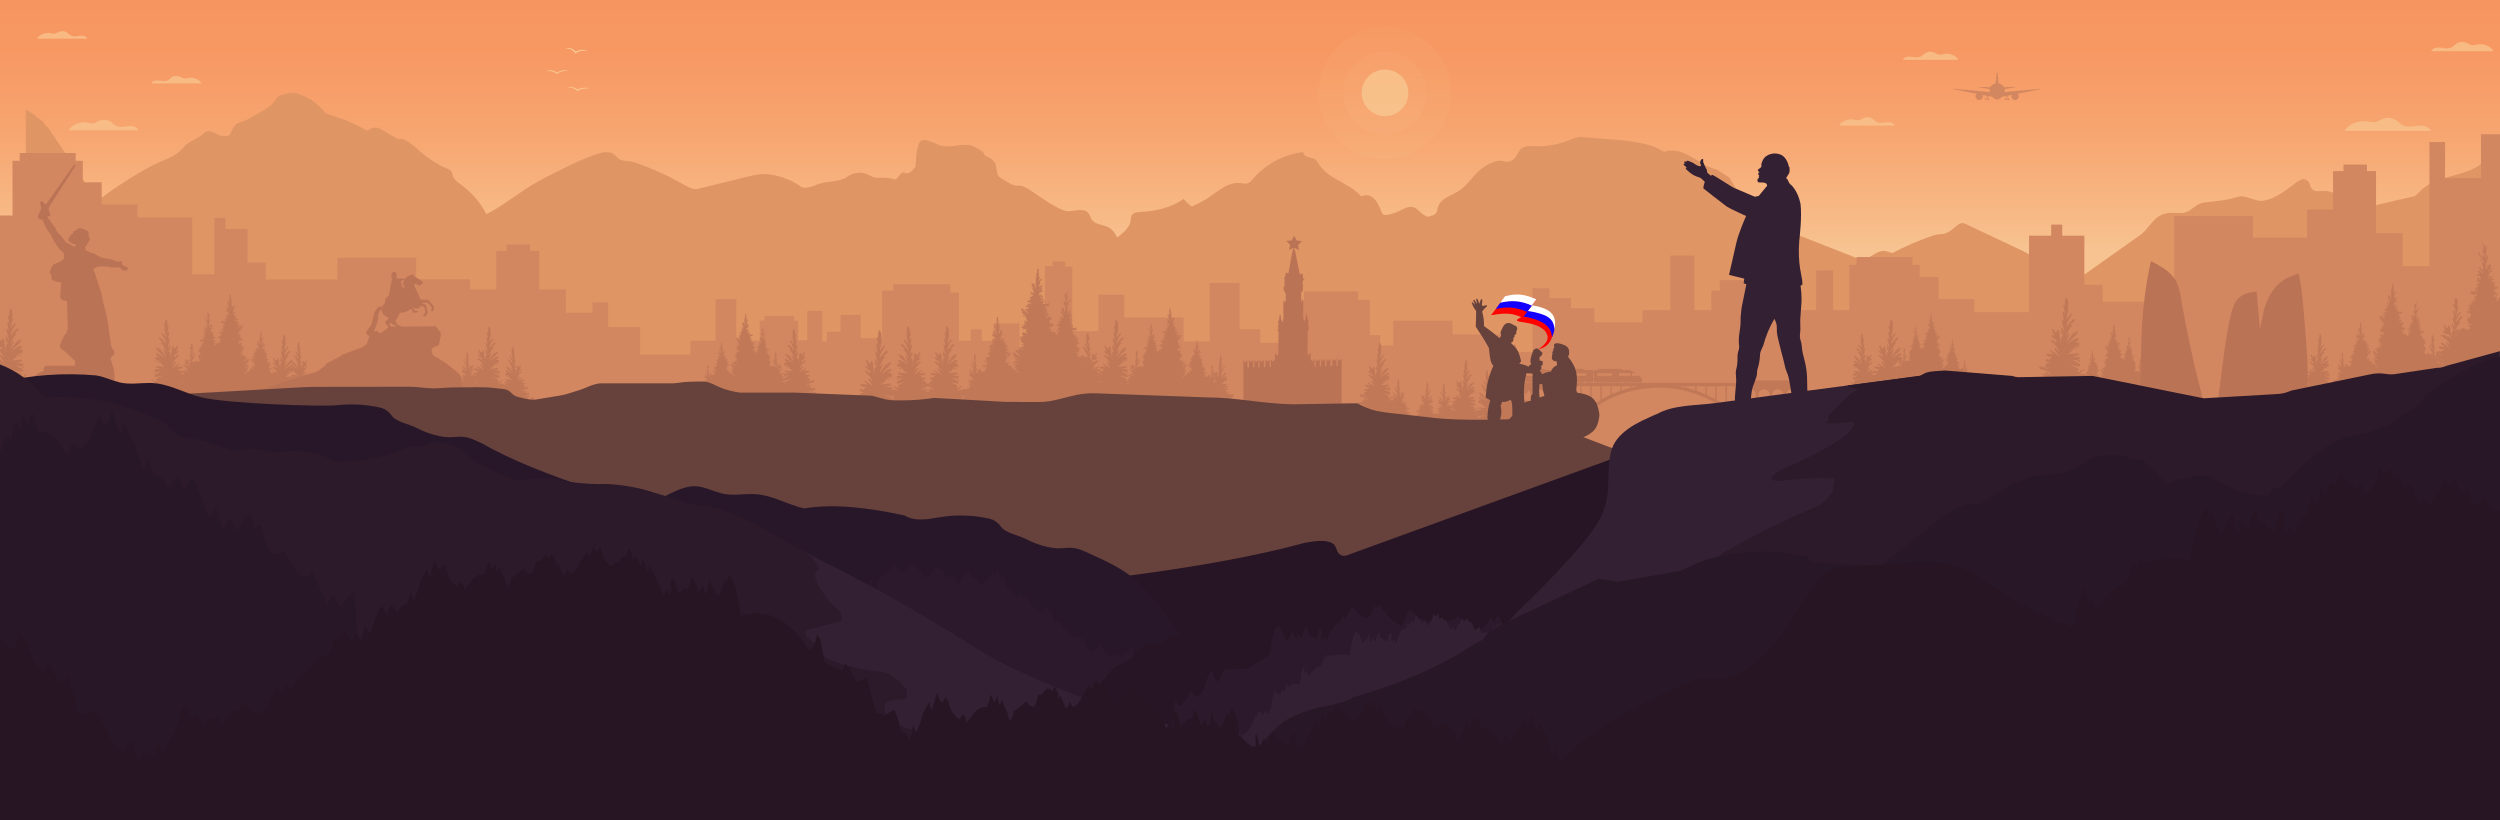 <?xml version="1.0" encoding="utf-8"?>
<!-- Generator: Adobe Illustrator 24.0.1, SVG Export Plug-In . SVG Version: 6.00 Build 0)  -->
<svg version="1.1" id="Слой_1" xmlns="http://www.w3.org/2000/svg" xmlns:xlink="http://www.w3.org/1999/xlink" x="0px" y="0px"
	 viewBox="0 0 1920 630" style="enable-background:new 0 0 1920 630;" xml:space="preserve">
<rect x="0" y="0" width="1920" height="630" fill="#333333" stroke="none"/>
<style type="text/css">
	.st0{fill:url(#sky_1_);}
	.st1{opacity:0.8;}
	.st2{opacity:0.1;fill:#F9C891;enable-background:new    ;}
	.st3{fill:#F9C891;}
	.st4{fill:#D38760;}
	.st5{opacity:0.7;fill:#F9C891;enable-background:new    ;}
	.st6{fill:#E09564;}
	.st7{fill:#C07857;}
	.st8{fill:#BB7356;}
	.st9{fill:#67423C;}
	.st10{fill:#271525;}
	.st11{fill:#281728;}
	.st12{fill:#2C192C;}
	.st13{fill:#332033;}
	.st14{fill:#2C192A;}
	.st15{fill:#312033;}
	.st16{fill:#281726;}
	.st17{fill:#271523;}
	.st18{fill:#FF0000;}
	.st19{fill:#1400FF;}
	.st20{fill:#FFFFFF;}
	.st21{fill-rule:evenodd;clip-rule:evenodd;fill:#67423C;}
</style>
<defs>
	<path id="tree" class="st7" d="M411.8,312.7c0.4,0-3.1-4.1-2.9-3.7c-1.1-2,0.6-1.8,1.4-3.3c0.3-0.6,2.7,1.4,2.8,2.3
		c0-0.5,2.1,0.3,2.4,0.3c0.1-0.8,0.1-1.1,0.4-2c-1.3-0.4-3.7-1-1.3-1.5c0.2,0,0-0.8,0.5-0.8c-0.2,0,2.8,1.6,3.4,1.7
		c-0.6-0.6-2.9-1.3-2.2-2.5c0.2-0.4,3.1,1.9,3.1,1.9c0-2.4-1.9-1.5-3-2.2c-0.8-0.5-2,0.7-2.3-0.8c-0.3-1.4,4.6-1,4.9-1
		c-3.2-2.3-2.8-2.6,1-1c0-0.6-1.3-0.9-0.8-2c0.5-0.9,2.8,1.8,2.8,1.8c0.3-1.4-1-2-2.7-2.7c-0.8-0.4-5.3-0.9-4.2-2.2
		c1.2-1.4,5,0.7,6.3,1.7c-1.4-2-3.7-1.8-2.1-3.5c0.8-0.9,2.7-1.1,3.7-0.5c-0.3-0.2-4.1-1.4-3.9-2c0.4-1.4,1.8-0.8,2.8-0.3
		c-0.5-1.2,1.5-1.9,2.4-1.9c-0.8,0-6.4-0.2-4.2-2c0.4-0.3,3.6,0.4,4.5,0.4c-6.5-5.3-0.1-2,3,1c0.2-1.4-3.6-4.1-2.4-5.2
		c0.5-0.4,2.6,2.6,2.6,2.7c-0.6-3.1-4.2-7.2-6.3-7.2c5.7,0-0.2-0.5,2.4-1c0.2,0,1.8,2.4,1.9,2.5c-0.3-0.7-0.2-1.1,0.5-1.5
		c1.6,0.8,2.2,2,3.6,2.6c-1-1.3-7.7-5.4-7.2-6.3c0.2-0.4,1.9,0.6,2.1,0.6c-0.1-0.1-2.6-5.3-0.8-4.8c0.6,0.8,1,1.7,1,2.7
		c0.3-0.9,0.9-1,1.7-0.2c0-0.4-0.6-2.1,0.4-1.8c1.6,0.4,0.4,6.1,2.2,7.5c0-0.9-0.2-2-0.1-2.6c0,0,1.1-1.1,1.2-1c-0.1-0.9-2-2.2-1.7-3
		c0.3-0.7,2.1,2.7,2.3,3.2c-0.2-0.7-2.7-5.1-1.5-5.4c0.2-0.1,1.7,3,1.6,2.9c0.2-1.6-2.2-7.8-1.4-8.1c0.6,0.3,1,0.7,1.4,1.3
		c0-0.8-1.7-6-0.4-6.2c0.7-0.1,1.2,3.7,1.2,3.7c0-1.4-1.5-8.2-1.6-8.2c0.4-0.1,0.7,0.8,1,1c0.2-2,0.2-8.7,2-4
		c0.7,1.8,0.2,4.2,0.2,6.2c0.2-0.4,0.4-0.9,0.6-1.3c0,0-1.5,5.6-1.5,7.2c0,0.1,2.6-4,3.1-3.5c0.9,1-1.4,2.8-1.5,3
		c0.1,0,0.7-0.9,0.9-0.6c-0.3-0.5-2.9,4.8-2.7,6.1c0.2-0.5,4.8-6.1,5.4-4.9c0.8,1.5-2.6,2.8-3.2,3.9c3.7-1.5,0.1,2,0.2,1.7
		c-0.6,1.8-2,3.4-2.5,5.4c5.1-6.5,0.2,2.3,0.1,3.8c0.2-0.2,5.2-6.9,5.3-7c0.1,0.2-0.5,1.9-0.5,2c0.4-0.8,2-3.1,2.6-1.8
		c0.5,1.2-1.1,1.5-1.6,2.2c0.4,0,0.9,0,1.3,0c-1.6,0-5.1,4.4-6.8,5.9c0.3-0.1,8.8-6.7,7.4-3c-0.4,1.1-1.7,1.2-3,1.3
		c1.6,0,5.8,1.1,2.8,2.5c0.3,0.2,1.2,0.3,1.1,0.9c0,0-2.8-0.6-3.6-0.2c1,0.6,0.5,0.6,1.7,0.9c0.2,0.2,0.2,0.4,0,0.6
		c-1.3,0.3-2.2-0.7-2.6-1.5c1.7,1.7-2.5,4.4-3.4,4.8c-0.1,0.1,5.3-0.5,5.3-0.5c1.5,0.2,2.9-0.5,1.1,1.1c0.2,0,1.8-0.5,1.9-0.3
		c0.1,0.3-5,1.2-5.3,1.3c1.9,0.2,8.5,0.3,4,1.8c-1.3-1.3,2.6,1.7,1.1,1.7c-2.7-1.9-2.1-1-4.9-1.5c1.1,1.1,5.8,1.9,4.9,4.1
		c-0.3,0.6-6.4-0.9-6.6-0.9c1,0.7,6.6,1.9,5.7,3.5c-0.3,0.4-0.7-0.2-0.9-0.1c1.3,3.2,3.6-1.9,4.4-0.5c0.2,0.3-3.4,3.2-4,3.8
		c1.9-0.1,1.2-1,3.5-1c0.6,0,2.4,1.2,2,1.2c0.8-0.1,3.3-1.5,3.5-1.3c1,1.2-1.3,2.6-1.7,2.7c3,0,3.1-0.8,1.8,1.3
		c-0.7,0.3-1.4,0.5-2.1,0.4c0.3,0.5,0.2,0.9-0.2,1.2c-0.9,0.4-2.2-1.6-3.7-2c1.1,1.1,2.6,2.2,0.8,2.4c0.2,0.8,0,1.4-0.6,1.8
		c0,0,4.1-2.6,4.1-1.5c0,0.4-2,1.7-2.3,2.4c0.8-1,1.5-1.2,2.2-0.6c0.1,0.5-3.9,2.2-4.2,2.6c0.3-0.2,4.6-1,4.7-0.9
		c-0.2-0.3-1.1,2.7-0.5,2.7c1.1,1.1,2-2.6,2.2-2.5c0,0,0.2,3.7-0.2,4c-0.3,0.3-2-0.1-2.3,0c-4,0.8-8.9,0-13,0
		C426.7,312.9,418.3,314.3,411.8,312.7C411.7,312.7,412.2,312.8,411.8,312.7z"/>
	<path id="trees" class="st7" d="M536.9,300.7c0,0,0.2-3.9,0-4c0.1,0.1-0.5,0.9-0.6,1c-0.1,0-0.1-0.1-0.2-0.1
		c-0.3,0,0.2-1,0.2-1c0,0-1.6,0.2-1.7,0.3c0.1-0.1,1.5-0.9,1.5-1c-0.2-0.2-0.5-0.1-0.8,0.3c0.1-0.1,0.8-0.9,0.8-0.9
		c0-0.4-1.6,0.6-1.5,0.5c0.2-0.2,0.3-0.4,0.2-0.7c0.6-0.1,0.1-0.4-0.3-0.9c0.3,0.2,1.3,0.9,1.5,0.6c-0.1,0.2,1.5-1.3,1-1.1
		c-0.3,0.1,0.2-0.1,0,0c-0.3,0.1-0.6,0.1-0.8,0.2c0.2-0.1,1-0.6,0.6-1c0,0-1.2,0.5-1.3,0.5c0.2,0-0.7-0.4-0.7-0.4
		c-0.8,0-0.5,0.4-1.3,0.4c0.2-0.2,1.5-1.3,1.5-1.4c-0.3-0.5-1.1,1.4-1.6,0.2c1.1-0.4-1.2-0.9-1.8-1.3c0.1,0,2.3,0.6,2.4,0.4
		c0.3-0.8-1.4-1.1-1.8-1.5c1,0.2,0.8-0.1,1.8,0.5c0.5,0-0.9-1.1-0.4-0.6c1.6-0.6-0.6-0.6-1.4-0.7c0.2,0,1.9-0.5,1.9-0.5
		c0-0.1-0.6,0.1-0.7,0.1c0.2-0.1,0.4,0.1,0.4-0.4c0-0.1-2.4,0.2-2.7,0.1c0.5-0.1,1.8-1.1,1.2-1.7c0.1,0.1,1,1,1,0.4
		c0,0-0.6-0.4-0.7-0.4c0.3-0.1,1.3-0.1,1.3,0.1c0-0.2-0.3-0.2-0.4-0.3c1-0.5-0.4-0.9-1-0.9c0.3,0,1.1-0.1,1.1-0.5
		c0.1-1.4-2.4,0.9-2.7,1.1c0.7-0.6,1.9-2.1,2.5-2.1c-0.2,0-0.3,0-0.5,0c0.2-0.3,0.8-0.4,0.6-0.8c-0.2-0.5-0.8,0.4-0.9,0.7
		c0,0,0.1-1.1,0-1.1c0.8,0-1.7,3-1.7,3c0.1-0.6,0.9-1.1,1-1.8c0.1-1.1-0.9,0.2-1,0.4c0.1-0.6,2-3.1,0.8-2.7c0.2-0.4,1.5-0.9,1.2-1.4
		c-0.3-0.5-1.9,1.6-2,1.8c-0.1-0.4,0.9-2.4,1-2.2c-0.1-0.1-0.3,0.2-0.3,0.2c0.1-0.1,0.9-0.7,0.6-1.1c-0.2-0.2-1.2,1.3-1.2,1.3
		l0.3-2.1c0-0.7,0.2-1.7-0.1-2.3c-0.7-1.8-0.7,0.7-0.7,1.5c-0.1,0-0.3-0.5-0.4-0.2c-0.3,0.5,0.6,0.6,0.6,0.7c0.2,0.7,0.2,1.4,0.2,2.2
		c0,0-0.2-1.4-0.5-1.4c-0.5,0.1,0.2,2,0.2,2.3c-0.1-0.2-0.3-0.4-0.5-0.5c-0.3,0.1,0.6,2.4,0.5,3c0,0-0.5-1.1-0.6-1.1
		c-0.5,0.1,0.4,1.7,0.5,2c0,0-0.7-1.5-0.8-1.2c-0.1,0.3,0.6,0.8,0.6,1.1c0,0-0.3,0.2-0.3,0.3c0,0.1-0.1,0.7-0.1,1
		c-0.4-0.4-0.8-2.8-0.9-2.8c-0.3,0.1-0.1,0.5-0.1,0.7c-0.3-0.3-0.5-0.3-0.6,0.1c0-0.4-0.1-0.8-0.5-1c-0.5,0.2,0.3,1.6,0.4,1.7
		c-0.6,0-0.8-0.4-1.1,0.3c0,0,0.4-0.8,0.1-0.8c0,0-0.6,1.2-0.7,1.3c0-0.1,0.4-0.9,0.4-0.9c-0.2-0.2-0.9,0.6-0.9,0.7
		c0-0.2,0.4-1.3,0.5-1.3c-0.4-0.1-0.9,0.9-0.9,0.8c0-0.4-0.3-0.3-0.4-0.5c0.4-0.4,0.2-0.5,0.8-0.5c0-0.1,0-0.1,0-0.2
		c-0.6-0.1-0.6-0.7-0.9-0.7c-0.1,0-0.8,0.4-1.1,0.5c0.4-0.2,0.7-0.3,0.7-0.9c0.3-0.1,0.2,0,0.5-0.1c0.3,0.2,0.6,0.3,0.9,0.5
		c-0.2-0.4-1-0.6-1.2-1.1c0.3,0.2,1.7,0.9,1.7,0.5c0-0.1-0.6-0.4-0.7-0.4c0.1,0,1.2,0.1,1.2-0.1c0-0.3-0.3-0.1-0.3-0.1
		c0.1-0.1,0.4-0.5,0-0.5c-0.3,0.3-0.4,0.3-0.6,0.5c0.1-0.1,0.4-0.2,0.3-0.4c0-0.1-0.8,0.3-1,0.4c0.1-0.1,0.4-0.2,0.3-0.4
		c0,0-1.1,0.5-1.5,0.4c0.2-0.1,0.4-0.1,0.6-0.2c-0.2-0.2-0.3-0.5-0.4-0.7c0.1,0.2,0.3,0.5,0.5,0.7c0.8-0.8-2.2-1.4,0.2-1.4
		c0-0.1,0-0.1,0-0.2c-0.3,0-0.5,0-0.7-0.2c0.3-0.3,1.6,0,1.5,0.3c0.2-0.4-0.4-0.8-0.7-0.9c0.1,0,0.7,0.1,0.7-0.2
		c0-0.4-1.5,0.3-1.7,0.3c0.3-0.3,1.6-1.3,1.3-1.6c-0.2-0.2-0.7,0.5-0.7,0.5c0,0.1,0.1-0.5,0.1-0.5c0-0.2-2-0.3-2-1.5
		c0.3,0.2,1.7-0.2,1.4-0.7c-0.4,0-0.7,0.1-0.9,0.5c0.3-0.3,0.5-0.8,0.7-1c-0.1,0.1-0.3,0.3-0.5,0.4c-0.1-0.1-0.2-0.9-0.5-0.3
		c0.2-0.2,0.3-0.6,0.5-0.8c-0.4,0.2-0.9,0.2-1.4,0.4c0.3-0.4,0.9-0.6,1.2-1c-0.1,0.1-0.3,0.2-0.5,0.3c0.2-0.3,0.3-0.6,0.5-0.9
		c-0.5,0-0.7,0.1-1.1,0.5c0.1-0.1,0.3-0.5,0.2-0.6c-0.2-0.3-1-0.5-1.2-1c0.6,0.4,2.2,1.7,1.5,0.3c0.1,0.1,0.5,0.5,0.7,0.5
		c-0.1,0-0.7-1-0.3-1.4c0.1,0.1,0.1,0.1,0.2,0.2c0-0.6-0.9-0.3-1.2-0.3c0-0.1,0-0.1,0-0.2c0.3,0,0.5-0.1,0.7-0.3
		c-0.7-0.2-0.8,0.5-1.4,0.5c0-0.1,0-0.2,0-0.3c0.2-0.1,0.7,0.1,0.4-0.5c-0.2,0.1-0.3,0.1-0.4,0.2c0-0.1,0-0.1,0-0.2l-0.8-0.3
		c-0.1-0.1,1.3,0.2,1.5-0.1c0.2-0.4-1.4-0.8-1.6-1.1c0.6-0.2,1.2,0,1.5,0.5c0,0-0.3-0.4-0.3-0.5c0.2-0.1,0.4,0.2,0.4-0.2
		c0-0.3-1.6-0.2-1.8-0.2c0.3-0.1,0.7-0.2,1-0.3c0.3,0.1,0.4,0.2,0.7-0.2c-0.3,0-0.6-0.1-1.2-0.1c-0.5,0-0.9,0.2-1.5,0.1
		c0.4-0.1,1.7-1.1,1-1.5c0.1,0.1,0.6,0.6,0.9,0.4c0-0.1,0-0.1,0-0.2c-0.4-0.2-0.2-0.1-0.5-0.4c0.2,0,1.2,0.3,1.3,0.2
		c0-0.1-0.4-0.3-0.4-0.3c0,0,0.9-0.5,0.3-0.5c-0.2,0.1-0.3,0.1-0.5,0.2c0-0.5-0.4-0.2-0.7-0.3c0.2-0.1,1-0.3,1-0.6
		c0-0.8-2.2,1-2.5,1.1c0.5-0.5,1.2-1.6,2-1.5c-0.1-0.4,0-0.2-0.3-0.3c0.8-0.8-0.1-0.9-0.6-0.1c0,0,0.3-0.9,0.1-0.9
		c0.7,0.2-1.3,2.5-1.5,2.6c0.1-0.3,1.3-1.7,0.7-2c-0.2-0.1-0.6,0.7-0.7,0.9c0.2-0.9,1.7-2.1,0.9-2.3c0.2-0.2,1.5-0.9,1.1-1.3
		c-0.6-0.6-1.7,1.4-1.8,1.7c-0.1-0.8,1.5-2.4,1.1-2.8c-0.2-0.2-1,0.9-1,1c0-0.3,0.6-2.4,0.3-2.4c-0.1,0.1-0.2,0.2-0.2,0.3
		c0-0.6,0.4-1.6,0-2.1c-0.7-0.8-0.6,1.2-0.6,1.7c-0.1,0-0.3-0.2-0.4-0.2c0.4,0.6,0.8,1.7,0.4,2.5c0,0-0.3-1.5-0.5-1.3
		c-0.3,0.4,0.2,1.7,0.2,2.1c0,0-0.3-0.5-0.3-0.5l0.1,1.6c-0.4,0.3,0.3,1.1,0.5,1.4c0-0.1-0.4-0.5-0.5-0.7c0.6,1,0.2,1.2,0.2,2.2
		c-0.6-0.6-0.4-1.6-0.8-2.3c0,0.2,0,0.3,0,0.5c-0.2,0-0.5-0.5-0.5,0c0,0-0.3-0.9-0.4-0.9c-0.5,0.3,0.2,1.4,0.4,1.6
		c-1.6,0,0.8,1.1,1.5,1.8c-0.3-0.1-1.3-1.2-1.3-0.5c0,0-0.6-0.9-0.7-0.8c-0.4,0.6,0,0.2-0.8,0.4c0,0.1,0,0.1,0,0.2
		c1.1-0.3,1.9,1.3,2.2,2.2c0,0-0.8-1.2-0.9-0.7c-0.1,0.5,0.5,1.1,0.8,1.4c-0.1,0.1-0.1,0.1-0.2,0.2c-0.3-0.3-2-2-1.9-0.8
		c0,0.2,0.8,0.5,0.9,0.9c-1.3-0.7-2.2,0.3-0.2,0.3c-0.4,0.4-0.9,0-0.9,0.7c-0.1-0.1-0.8-0.4-0.8,0.1c0.1,0.3,0.3,0.4,0.6,0.4
		c0,0-1,0.7-1,0.7c0,0,1.2,0.9,1.2,0.9c-0.2-0.2-2-1-2-0.4c0,0.5,1.7,0.4,1.6,1.1c0,0.1,0,0.1,0,0.2c-0.8-0.8-1.8-0.4-0.5,0.3
		c-0.4,0-1.8,0-1.3,0.7c0.1,0.2,0.9-0.1,1,0c0.2,0.2,0.6,0.5,0.7,0.9c-0.1-0.1-0.6-0.7-0.8-0.7c-0.6,0,1.5,1.6,0.7,0.8
		c-0.4-0.2-1.8-0.7-1.8-0.1c0,0.2,0.8,0.2,0.8,0.2c-0.1,0.1-0.5,0.4-0.3,0.6c0.2,0.2,0.4-0.2,0.5-0.2c0.1,0.5,0.6,0.8,1,1.1
		c-0.2-0.1-0.5-0.2-0.7-0.3c0.1,0.1,0.2,0.3,0.3,0.5c-0.5-0.4-1.5-1.6-2.1-1.7c-0.3-0.1-0.6-0.3-0.6,0.2c0,0.5,0.9,0.3,1.3,0.9
		c-0.1,0-0.8-0.5-0.9-0.2c-0.2,0.4,0.6,0.5,0.7,0.5c-0.2,0-0.5,0-0.7,0c0,0.1,0,0.1,0,0.2c0.8-0.2,1.4,0.2,2,0.7
		c-0.1,0-1.5,0.2-1.5,0.3c0,0.4,1.8-0.1,1.8-0.2c-0.2,0.1-1.1,0.6-1.1,0.7c0-0.6,1.4,0.3,1.5,0.4c-0.2-0.1-0.5-0.1-0.5,0.2
		c0,0-0.7-0.5-0.7-0.2c0,0.1,1.2,0.8,1.3,1.3c-0.1,0-0.2-0.1-0.3-0.2c0,0.1,0.2,0.3,0.2,0.4c-0.2,0.2-0.3-0.2-0.3,0.3
		c-0.3-0.4-2.2-0.9-2.2-0.8c0,0.1,1.4,1.4,1.5,1.5c-0.5-0.1-0.8-0.4-1.3-0.7c1,1,0.9,2.1,0,1c0.1,0.2,0.2,0.3,0.3,0.5
		c0,0-1.5-1-1.5-0.6c0,0.2,1,0.6,1.1,0.6c-0.2-0.1-1.4-0.1-1.4,0.4c0,0.3,0.7-0.1,0.7-0.1c-0.5,0.6-0.7,1.4-1.4,1.7
		c0.3-0.4,0.5-0.8,0.7-1.2c-0.6,0.5-1.1,1-1.7,1.5c-0.1,0.1-0.3,0.4-0.5,0.6c-0.5,0.4-1.2,0.8-1.5,0.2c0.4-0.1,2.7-0.8,1.4-1.2
		c0.2-0.1,0.4-0.2,0.5-0.3c-0.1,0-0.1,0-0.2,0c0.5-0.5,0.8-0.2,1-0.7l0.1-0.2c0-0.3-1.1,0.1-1.5,0.1l0.6-0.3c0,0,0.2-0.6,0.3-0.6
		c0.1,0.1,0.3,0.2,0.5,0.3c0.5,0-0.3-0.7-0.3-0.7c0.1-0.2,1.8-1.5,1.3-1.5c-0.4,0.2-0.7,0.4-1,0.7c0-0.2-0.6,0.4-0.7,0.7
		c-0.3-0.3-0.3-0.3-0.5-0.6c0.7,0.7,0.5,0-0.1-0.4c1.4,0.8,1.3-0.8,1.3-0.9c-0.4,0.1-1.7-0.1-2.4-0.5c0.3,0,2,0.2,2,0.2
		c-0.1-0.5-0.4-0.7-1-0.7c0.2-0.1,1.4-0.3,1.5-0.4c0.2-0.6-2.2,0.4-2.5,0c0.2,0.1,2.4-0.6,2.6-0.8c0.2-0.1,0.5-2.4,0.6-2.4
		c0.1,0-0.8,0.9-0.9,0.9c0-0.1,0.5-1,0.2-1c-0.1,0-0.9,1.5-1.5,1.5c0,0.1,0,0.1,0,0.2c-0.6-0.6-0.9,0.8-1.7,0.2
		c0.3-0.1,3.1-2.4,2.5-3c-0.1-0.1-0.8,0.6-1.1,0.7c0-0.1,0.3-0.9,0.2-0.9c-0.1-0.1-1.7,2-2.3,2c0.3-0.2,2.2-1.5,1.8-2
		c-0.1-0.2-0.4,0.2-0.5,0.2c0-0.2,0-0.3-0.2-0.3c0.1-0.1,1-0.9,1-1c0,0.1-1,0.5-1.1,0.5c0,0,0.9-0.8,0.8-0.9c0.2,0.2-2.5,1.6-2.6,1.7
		c-0.1-0.1-0.1-0.1-0.2-0.2c0.3,0,1.8-1.3,1.6-1.6c-0.4,0-0.8,0.1-1.1,0.5c0-0.3-0.6-1.1-0.6-0.5c-0.1-0.1-0.1-0.1-0.2-0.2
		c0.6-0.6,0.2,0,1,0c0.6,0-0.2-0.5-0.2-0.5c0.1,0,1.5-0.2,1.2-0.6c-0.1-0.1-1.8,0.4-2,0.5c0.6-0.6,0.9-1.3,1.8-0.7
		c0.6,0-0.6-0.7-0.7-0.7c0.3-0.4,0.8-0.5,1.2-0.1c0.5,0-0.8-1-0.8-1c0.2,0,1.3-0.2,1.1-0.6c-0.1-0.1-0.6,0.2-0.7,0.2
		c0.1-0.1,0.7-0.8,0.5-1c-0.1-0.1-1,0.9-1.3,1c0,0,1.5-1.6,1-1.6c-0.5,0.3-0.9,0.7-1.2,1.2c-0.1-0.2,0.2-0.6-0.2-0.6
		c0.2,0,0.6,0.1,0.6-0.2c0-0.6-0.8,0.1-0.8-0.5c0-0.3,0.4-0.4,0.4-0.3c-0.1-0.2,0.9-0.4-0.2-1c0.5-0.1,1-0.4,0.1-0.5
		c-0.8-0.1-1.9,0.6-2.6,0.9c0.3-0.5,1.6-1.3,1-2c-0.1-0.1-0.9,0.5-0.9,0.5c0.3-0.4,0.6-0.7,0.9-1c0.2,0.3,0.6,0.5,0.8,0.8
		c0.1,0.1-0.7-1-0.7-1c0.4-0.2,1.6,0.8,1.7,0.7c0.3-0.3-0.6-0.9-0.7-1.1c0.1,0,1.4,0,1.4,0.1c0-0.7-1-0.7-1.4-0.6
		c0.1-0.1,1.5-1.2,1-1.2c-0.5,0.3-1,0.5-1.5,0.8c0.2-0.2,0.3-0.5,0.5-0.7c-0.1-0.2-0.5-0.1-0.5,0.1c0-0.1,0.5-1,0.3-1
		c-0.5,0-1.1,0.6-1.5,0.9c0.2-0.5,1.5-1.3,1.5-1.6l-0.8,0c0.3-0.3,0.6-0.1,0.9-0.2c-0.1-1-1.5,0-1.9,0.3c0-0.6,1.3-2,1.2-2
		c-0.5,0-0.6,0.3-1.2,0.3c0.1-0.1,1.7-1.4,1.7-0.6c0.2-0.5-0.8-0.7-1.1-1c0.1,0,1.9,0.6,1.9,0c0-0.4-1.2-0.4-1.4-0.4
		c0.2-0.2,2.3-1,2.3-0.8c0-0.2-0.8-0.1-0.9-0.1c0,0,1.2-0.8,0.7-0.9c-0.3,0.2-0.6,0.3-1,0.4c0.3-0.8,2.1-1,0.9-1.8
		c-0.2-0.2-2.9,2.4-3.1,2.6c0.1-0.1,0.2-0.3,0.3-0.5c-0.5,0.3-1,0.6-1.5,0.7c0.7-0.3,1.5-0.8,1.7-1.5c0.1,0,0.3,0.4,0.4,0.2
		c0.1-0.3-0.2-0.4-0.3-0.6c0.7,0,1-0.4,0.5-0.7c-0.5-0.3-0.7,0.1-1.5,0.4c0.5-0.5,0.1-0.1,0.1-0.5c0,0,0.9-0.7,0.3-0.7
		c-0.3,0.2-0.6,0.4-0.8,0.7c0-0.1,0.5-0.9,0.5-0.9c0.6-0.3,1.1,0.7,1.4-0.2c0.2-0.5-1.4-0.5-1.7-0.6c0.2-0.2,1.1-0.2,0.8-0.8
		c-0.1-0.2-1.4,0.4-1.5,0.5c0.1-0.1,0.4-0.8,0.3-0.9c-0.3-0.3-1,0.6-1.1,0.7c-0.1-0.1-0.1-0.2-0.2-0.3c0.4-0.2,0.9-0.5,1.3-0.7
		c0.4-0.2,1.3-0.1,1.3-0.6c0-1-2.1,0.3-2.3,0.5c0.3-0.3,1.2-0.8,1.1-1.2c-0.1-0.4-1.1-0.4-1.4-0.3c0.3-0.3,1.2-0.3,1.3-0.8
		c0.1-0.5-0.6-0.5-0.8-0.2c0-0.8-0.9-0.7-1.4-0.5c0.6-1.1,4-0.8,0.7-1c0.2-0.2,1.5-0.8,1-1.3c-0.3-0.3-1.8,1.5-2,1.7
		c0.1-0.4,1.1-1.5,0.8-1.9c-0.4,0-0.6,0.2-0.7,0.6c0-0.3,0.2-0.7,0.3-0.9c0.2-0.2,1-1.5,1-1.8c0-0.2-0.1-0.1-0.1-0.1
		c-0.1,0-0.4,0.5-0.6,0.9c0.1-0.2,0-0.4-0.2-0.5c-0.5,0.3-0.8,0.8-1.3,1c0.3-0.5,2.8-2.1,2.6-2.3c-0.1-0.1-0.7,0.2-0.8,0.3
		c0.1-0.2,0.8-1.5,0.4-1.8c-0.2-0.1-0.4,0.9-0.4,0.9c0-0.5-0.7,0.1-0.9,0.2c0-0.3,0.5-0.3,0.1-0.6c0,0-0.5,2.3-0.8,2.6
		c0-1.2-0.3-1.1,0.3-2.4c-0.2,0.2-0.4,0.3-0.6,0.6c0.1-0.1,0.9-1.4,0.4-1.5c-0.2,0-0.6,1-0.7,1.2c0-0.5,1-2.5,0.6-2.8
		c-0.1,0-0.3,0.4-0.3,0.4c0-0.2,0.6-2.2,0.2-2.3c-0.3,0-0.5,1.4-0.5,1.5c-0.5-1,0.9-2.9-0.1-2.7c0-0.5,0.2-2.8-0.6-2
		c-0.5,0.5,0,1.8,0,2.5c0,0-0.3-0.6-0.4-0.6c-0.2,0.2,0.4,2.5,0.4,3c-0.2-0.5-0.5-0.9-0.8-1.3c-0.3-0.3,0.2,1.1,0.3,1.2
		c-0.1-0.1-0.2-0.3-0.3-0.1c0-0.1,0.9,1.7,0.9,2.2c-0.1-0.4-1.3-2.2-1.9-1.8c-0.5,0.3,0.9,1.2,1,1.5c-0.8,0,0.7,2.1,0.9,2.9
		c-0.2-0.5-1-1.4-0.9-0.3c0.1,0.6,0.9,1.2,1.1,1.7c0.2,0.2-2.1-2.5-1.7-3.1c-0.3,0,0.1,1.2,0.1,1.2c-0.1-0.2-0.5-0.7-0.7-0.7
		c-0.7,0,0.2,0.7,0.3,0.8c-0.1,0-0.4-0.1-0.4,0.1c0.5-0.1,2.4,2,2.5,2c-0.9-0.2-1.4-1.7-2.3-1.6c-0.6,0.1,0.2,0.7,0.2,0.7
		c-0.4,0,0.6,0.4,0.7,0.4c-0.3,0.1-0.7-0.2-0.7,0.3c-0.2-0.1-0.3-0.1-0.5-0.2c-0.6,0,0.3,0.7,0.3,0.7c-0.2,0.2-0.2,0.2-0.3,0.4
		c0.3-0.3,0.8-0.3,1.2-0.3c0,0-0.6,0.7-0.6,0.5c0,0.4,1-0.3,1-0.3c0,0.7-0.2,1.4,1,1.6c-0.5,0.2-1-0.1-1.4-0.1
		c-0.3,0-0.5-0.2-0.9-0.2c-0.2,0-0.2,0.5-0.1,0.5h0.4c0.3,0.2,0.6,0.3,1,0.3c-0.4,0.1-3,0-1.5,0.7c-0.2,0.2-0.2,0.3-0.3,0.5
		c0.5-0.5,1-0.6,1.7-0.5c-0.9,0.9-2.1,0.4-2.2,1.8c0.7-0.5,1.3-0.1,2-0.5c-0.5,0.6-1.1,0.7-1.9,0.8c0,0-0.8-0.4-0.8-0.4
		c-0.2,0.2,1.1,1.3,1.4,1.5c-0.7,0.3-0.9,0-1.6-0.1c0.2,0-1.3,0.3-1,0.2c-0.2-0.4-0.4-0.5-0.7-0.3c-0.1,0.4,0.1,0.6,0.5,0.7
		c-0.1,0-1.4-0.4-0.9,0.2c0,0.1,1.2,0.7,1.2,0.7c0,0,0.3-0.3,0.4-0.3c0,0.1,0,0.1,0,0.2c0.4-0.3,0.6-0.5,1-0.7
		c-1.1,0.7-0.1,1.1-0.1,0.8c0,0.1,0.2,0.7,0.2,0.8c-0.4-0.4-0.6-0.5-1.1-0.5c0.2,0.2,0.5,0.6,0.7,0.9c-0.3-0.1-0.5-0.2-0.7-0.3
		c0.2,0.3,1,0.5,1.3,1c-0.4-0.3-1-0.3-1.4-0.5c0.1,0.3-0.1,0.7,0,1c-0.1-0.1-0.3-0.3-0.4-0.1c-0.1,0.1,1,0.5,1.1,0.5
		c0,0.3-0.1,0.1-0.2,0.2c0.1,0.2,0.2,0.3,0.3,0.5c-0.1-0.1-0.9-0.9-1-0.6c-0.1,0.4,1.2,1.1,1.3,1.2c-1.1,0.1-1.3-0.7-1.9-1.3
		c0-0.1,0.3,0.5,0.3,0.5c-0.1-0.1-0.2-0.1-0.3-0.2c0,0,0.4,0.9,0.5,1.1c-0.3-0.2-0.7-0.3-1-0.5c-0.4,0,1.3,1.4,1.7,1.5
		c0,1.7-2.2-1.5-1.7,0.6c0,0-0.8-1-0.9-0.6c-0.1,0.4,0.7,1,0.8,1.4c-0.2-0.2-1.3-0.9-1.3-0.2c0,0.4,0.4,0.2,0.6,0.2
		c-0.1,0.1-0.1,0.1-0.2,0.2c0.2,0,0.2,0,0.2,0.2c0.5-0.1,0.3-0.2,0.8,0.1c0,0-0.8,0.2-0.8,0.3c0,0.3,1-0.4,1,0c0,0.2-0.1,0.3-0.1,0.6
		c0,0.1-1.4,0.7-0.5,1c-0.1-0.1-1-0.5-1-0.5c-0.2,0.2,0.1,0.5,0.2,0.8c0,0-1-0.4-0.9-0.6c-0.2,0.2-0.1,0.7,0.2,0.7
		c-0.8,0.6,0.4,0.6,1,0.5c-0.2,0.2-0.6,0.2-0.6,0.5c0,0.4,1.4-0.4,1.8-0.5c-0.2,0.1-1,0.7-1.2,0.7c0.4,0,0.2,0.1,0.6,0
		c-0.5,0.5,0.4,0.1,0.5,0.1c-0.3,0.4,0.4,0.8,0.7,0.9c-0.6-0.2-0.5,0-0.9-0.5c-0.2,0.2-0.2,0.1-0.5,0.2c0.1,0,0.2-0.1,0.3-0.2
		c-0.7,0.2-0.3,0-0.5,0.7c-0.1,0-0.7-0.1-0.7,0.1c0-0.2,0.9,0.4,0.9,0.6c0-0.1-0.3,0.1-0.3,0.1c0,0.1,0.4,0.1,0.4,0.1
		c-0.2,0.2-0.6,0.2-0.6,0.5c-0.1,0-0.9-1-0.9-1.1c-0.2,0.5,0.5,1.1,0.7,1.6c-0.1-0.2-1-1.2-1-0.6c0-0.2,0-0.4-0.2-0.5
		c-0.3,0,0.1,0.8,0.1,0.8c-0.4-0.5-1.5,0.5-0.9,1.1c-0.1,0-0.2,0-0.3,0c0,0,0-0.3,0-0.3c-0.2-0.2-0.4,0.8-0.7,0.2
		c0.4,0.4-0.1-0.7-0.1-0.6c0.8,0,0.4-1.6-0.8-0.3c0.4-0.4,0.4-0.5,0.5-1c-0.3,0.2-0.5,0.4-0.7,0.7c0-0.1,0.3-0.9,0.4-0.9
		c0.4-0.2,1,0.7,1.2-0.1c0.1-0.6-1.1-0.4-1.3-0.5c0.3-0.3,1-0.2,0.8-0.8c-0.1-0.2-0.9,0.4-0.9,0.5c0.1-0.1,0.3-0.7,0.3-0.8
		c0-0.4-0.9,0.6-0.8,0.6c-0.1-0.1-0.1-0.2-0.2-0.3c0.4-0.2,0.7-0.4,1.1-0.7c0.3-0.2,1-0.2,1.1-0.6c0.3-1.1-1.8,0.3-1.8,0.4
		c0.4-0.5,0.9-0.8,0.7-1.2c-0.2-0.5-0.8-0.4-1.2-0.2c0.3-0.2,1.1-0.4,1.2-0.8c0.1-0.5-0.7-0.5-0.9-0.2c0-0.4-0.3-0.6-0.7-0.8
		c0.4,0,1.9-0.2,1.1-0.7c0,0-1.1,0.2-1.3,0.2c0.3-0.2,1.2-0.9,0.8-1.3c-0.2-0.2-1.6,1.5-1.7,1.7c0.1-0.3,1-1.6,0.7-1.9
		c-0.2-0.2-0.6,0.9-0.7,1c0-1,0.8-2.3,1.7-2.5c0-0.1,0-0.1,0-0.2c0,0-0.7-0.5-0.6-0.5c-0.1,0-0.5,0.9-0.5,1c0-0.6-0.2-0.3-0.4-0.5
		c0-0.7,1.3-0.4,1.3-1.2c0-0.2-0.6,0.2-0.6,0.2c0.1-0.2,0.5-1.5,0.2-1.8c-0.2-0.1-0.4,0.9-0.4,0.9c0-0.3-0.5-0.3-0.5,0
		c0-0.2,0.1-0.5-0.1-0.6c0,0-0.5,2.3-0.7,2.6c0,0-0.1-3.1,0.2-3.1c-0.1,0-0.4,1.2-0.4,1.2c0-0.2,0-0.3,0-0.5
		c-0.1,0.1-0.2,0.3-0.3,0.5c0-0.7,1.9-3.6,1-4.3c-0.1-0.1-0.6,1.9-0.6,2c0-0.3,0-2.7-0.1-2.1c0-0.4,0.7-3.3,0.3-3.4
		c-0.1,0-0.4,1.9-0.4,1.9c0-0.4,0.2-2.2-0.3-2.2c-0.3,0-0.2,0.8-0.2,1c-0.1-0.2-0.6-2.3-0.6-2.3c-0.5,0.5,0.7,2.9,0.6,3.9
		c0-0.1-0.5-1.5-0.6-1.5c-0.1,0,0.1,2.1,0.3,2.1c0.2,0,0.1-0.4,0.1-0.5c0.3,0.6,0.4,1.5,0.4,2.2c-0.2-0.4-0.5-0.9-0.7-1.3
		c-0.4-0.4,0.1,1.3,0.1,1.2c0.1,0-0.6-0.4-0.2,0c-0.2-0.2-1.7-2.1-1.7-2.1c-0.5,1,2.6,2.9,2.3,4.5c-0.1-0.2-1.3-2.2-1.5-1.8
		c-0.2,0.5,0.9,0.9,1,1.5c-0.8,0,0.6,2.2,0.7,2.9c-0.1-0.4-0.4-1.1-0.8-0.8c-0.4,0.3,0.6,1.7,0.7,2.1c0.1,0.1-2.2-3.1-1.5-3.1
		c-0.2,0-0.1,1-0.1,1.1c-0.1-0.2-0.5-0.7-0.7-0.7c-0.3,0,1.8,2.6,1.9,2.9c-0.7-0.5-2.3-2.6-2-0.9c0,0.1,0.6,0.3,0.8,0.4
		c-0.7,0.2-0.4,0-0.7,0.6c0-0.5-1.1-0.4-0.3,0.4c-0.2,0.2-0.2,0.2-0.3,0.4c0.5-0.5,0.9,0,0.8-0.9c0.1,0,0.1,0,0.2,0
		c-0.1,0.7,0.2,1.2,0.8,1.6c-0.4,0.4-1.7-0.5-1.8-0.3c0,0.2,0,0.3,0.2,0.5c-0.2,0-0.3,0-0.3-0.2c0.2,0.4,0.7,0.5,1.3,0.5
		c-0.3,0.1-2.4,0.2-1,0.7c-0.2,0.2-0.2,0.2-0.3,0.5c0.3-0.5,0.8-0.6,1.3-0.5c-0.6,0.9-1.2,0.7-1.4,1.8c0.5-0.4,0.9-0.2,1.4-0.2
		c-0.3,0.1-1.6,0.5-1.4,1c-0.3-0.1-0.5-0.2-0.7-0.3c0,0.1,1,1.4,1.3,1.4c-0.1,0.1-0.2,0.1-0.3,0.2c0-0.7-1-0.3-1.2,0
		c-0.4,0-0.6-0.2-0.8-0.5c0,0-0.8,0.8,0.3,0.8c-0.1,0-0.8-0.2-0.9-0.2c-0.2,0.5,0.5,0.7,0.9,0.7c-0.1,0.2-0.1,0.3,0,0.4
		c0,0,0.3-0.3,0.4-0.3c0,0.1,0,0.1,0,0.2c0.3-0.4,0.4-0.4,0.7-0.7c-0.1,0.1-0.5,0.7-0.3,1c0.1,0.1,1.5-1.2,1.5-1.2
		c-0.7,0.7-0.8,1.1-0.8,1.8c-0.2-0.2-0.8-0.7-1-0.4c0-0.1,0.5,0.8,0.6,0.8c-0.2-0.1-0.4-0.2-0.5-0.3c0.2,0.4,0.8,0.5,1,1
		c-0.4-0.3-0.8-0.2-1.2-0.4c0.1,0.5,0.3,1,0,1.4c-0.1-0.1-0.7-1-0.5-1.1c-0.2,0.1-0.1,0.7-0.1,0.9c-0.1-0.1-0.2-0.3-0.3-0.1
		c0.2-0.4,0.7,1.9,0.7,1.1c0,0-0.8-0.8-0.9-0.7c-0.1,0.4,0.7,1,1,1.3c-0.9-0.1-0.6-0.5-1.3-1.2c-0.1-0.1,0.3,0.5,0.3,0.5
		c-0.8-0.3-0.3,0.3,0,0.7c-0.3-0.3-0.9-0.8-0.9-0.2c0,0.2,1.1,0.9,1.3,1c-0.7-0.5-1.3-0.3-1,0.5c-1.9-1.9-0.5-0.3-0.5-0.3
		c0.2,0.2,0.7,0.8,0.7,1.1c-0.2-0.1-1-0.7-1-0.2c0,0.5,0.3,0.1,0.4,0.2c-0.2,0.2-0.7,0.6-0.5,0.9c-0.3-0.5,1.1-0.5,1.3-0.4
		c-0.1,0.2-0.3,0.2-0.5,0.2c0,0.1,0,0.1,0,0.2c0.4-0.2,0.6,0,0.9,0c-0.1,0-0.8,1.4-0.5,1.5c0,0-0.9-0.4-0.8-0.5
		c-0.1,0.2,0.3,0.6,0.4,0.8c-0.1-0.1-0.9-0.1-0.7-0.6c-0.1,0.2,0.3,0.6,0.4,0.7c0,0-0.7-0.3-0.6-0.5c-0.1,0.2,0.3,0.6,0.3,0.8
		c-0.5,0.4-0.1,0.6,0.6,0.5c0,0-1.1,0.8-0.5,0.8c0.1-0.1,0.3-0.2,0.5-0.3c-0.2,0.2-0.3,0.7-0.5,0.9c0.3-0.3,0.6-0.3,0.9-0.5
		c-0.6,0.6,0.5,0.1,0.5,0.1c-0.3,0.5,0.3,0.7,0.6,0.9c-1.1-0.3-1.1-1-1.8,0c0,0.1,0,0.1,0,0.2c0.5,0,0.6,0,0.8,0.5
		c-0.1,0.1-0.2-0.1-0.3,0.1c-0.1,0.1,0.3,0.1,0.3,0.1c-0.2,0.2-0.7,0.4-0.8,0.5c-0.1-0.2-0.6-0.9-0.6-1.1c0,0.5,0.6,1,0.6,1.6
		c0-0.1-0.8-1.1-0.9-0.8c-0.1,0.3,0.2,0.8,0.3,1.1c-0.9-0.8-0.6-2.7-2-0.6c0,0,0.2-0.7,0.1-0.9c-0.6,0.4-2.3,3.3-2.6,3.5
		c0-0.9,1.3-1.4,1.4-2.3c0.2-1.7-0.9-0.4-1.4,0.3c0.3-1.2,0.8-1.9,1.4-2.9c0-0.1,1.6-1.6-0.2-0.9c0.2-0.4,2.3-1.8,1.6-2.1
		c-0.8-0.3-2.4,2.1-2.6,2.6c-0.1-0.7,1.3-3.2,1.4-3.1c-0.1-0.2-0.4,0.3-0.4,0.3c0.2-0.3,1.3-1,0.8-1.5c-0.3-0.3-1.5,1.6-1.6,1.8
		c0-0.6,1-3.4,0.9-3.7c-0.1-0.2-0.4,0.6-0.4,0.6c0-0.9,0.4-2.9-0.1-3.6c-1.2-1.7-0.9,1.5-1,2.4c-0.1-0.1-0.3-0.5-0.5-0.5
		c-0.7,0.1,0.7,1.6,0.7,1.6c0.4,0.7,0.3,1.8,0.3,2.6c0-0.1-0.3-2-0.7-1.9c-0.5,0.1,0.2,2.8,0.2,3.2c-1-1.4-0.8-0.1-0.5,0.9
		c0.3,0.9,0.7,1.7,0.5,2.6c0,0-0.7-1.6-0.8-1.5c-0.7,0.2,0.7,2.3,0.8,2.8c-0.1-0.2-1.1-1.9-1.2-1.7c-0.2,0.4,0.9,1.2,0.9,1.6
		c0,0-0.7,0.6-0.7,0.5c0,0.5,0.1,0.8,0.1,1.4c-1.1-0.8-0.2-3.6-1.2-3.9c-0.5-0.2-0.3,0.8-0.3,1c-0.4-0.4-0.7-0.4-0.9,0.1
		c0-0.2-0.3-1.3-0.5-1.4c-0.9-0.3,0.4,2.4,0.4,2.5c-0.8,0-1.7-0.5-0.6,0.6c0.3,0.4,1.2,0.4,1.6,0.6c0.6,0.4,1.2,1.2,1.6,1.8
		c-0.7,0-0.5-0.5-1.1-0.8c-0.2-0.1-2-0.7-1.1,0.2c-0.1-0.1-0.9-1.3-1-1.2c-0.3,0.1-0.3,0.3-0.2,0.6c-0.6-0.4-1.1-0.7-1.1-0.1
		c0.2-0.1,1.5,1.1,1.5,1c0.4,0.3,1,0.8,1.3,1.1c0.3,0.5,0.5,1,0.6,1.6c0,0-1.1-1.6-1.3-1.4c-0.5,0.5,1.3,2,1.3,2.7
		c-0.5-0.5-2.3-2.4-3-2.3c-1,0.2,1.5,1.8,1.4,1.7c-0.4,0-2.2-0.3-2.3-0.2c-1.3,0.9,1.9,1,2.2,1c-0.4,0.1-1.5,0.3-1.2,1
		c-0.3-0.1-1.9-0.6-1.4,0.3c0.2,0.4,1.5,0.6,2,0.9c-0.5-0.3-1.7-0.1-2,0.3c-0.6,0.9,0.5,0.9,1.2,1.8c-0.6-0.4-1.7-1.2-2.4-1.1
		c-1.1,0.1-1,0.3-0.2,0.9c0.7,0.5,1.8,0.5,2.5,1c0.2,0.1,0.5,0.4,0.7,0.4c-0.1,0.2-0.2,0.3-0.2,0.5c-0.3-0.5-0.7-0.8-1.2-1
		c-0.3,0-0.4,0.2-0.3,0.5c0.2-0.1,0.4,0.6,0.4,0.6c-0.2-0.1-1.4-0.8-1.6-0.7c-1.1,0.5,0.8,1,1.1,1.2c-0.8,0-3.8,0.2-1.8,0.9
		c0.5,0,1,0,1.5-0.1c0,0.2,0,0.4,0.1,0.5c0.4,0.2,0.5,0.3,0.5,0.7c0,0-1.5-1.2-1.6-1c-0.3,0.6,0.8,1,1.1,1.3c-0.9-0.1-1.4-0.9-2-0.6
		c-1.1,0.5-0.3,0.7,0.6,0.9c-0.5,0.3-0.6,0.7-0.2,1.1c-0.1,0-1.2-0.4-1.2-0.1c0-0.6-0.2-1-0.7-0.8c0,0-0.5-0.6-0.7-0.5
		c-0.2,0.1-0.4,0.5-0.5,0.7c-0.3,0.3-0.4-0.2-0.4,0.6c0,0.8,0.7,0.7,1.3,1.4c0.4,0.5,0.4,4.8,0.4,4.8L536.9,300.7z M508.5,279.7
		c0.5,0,0.8,0.3,0.9,0.8C508.9,280.4,508.6,280.2,508.5,279.7z M481.5,261.3c-0.1-0.3-0.3-0.2-0.3-0.5c0,0,0.2,0,0.3,0
		C481.5,261,481.5,261.2,481.5,261.3z M491.2,264.9c-0.2-0.3-0.3-0.4-0.5-0.8C491.1,264.4,491.1,264.6,491.2,264.9z M515.7,269.8
		c-0.1-0.1-0.2-0.1-0.3-0.2C517.2,270.2,515.6,269.7,515.7,269.8z"/>
</defs>
<g id="sky">
	
		<linearGradient id="sky_1_" gradientUnits="userSpaceOnUse" x1="960" y1="-7976.275" x2="960" y2="-7744.89" gradientTransform="matrix(1 0 0 -1 0 -7753.363)">
		<stop  offset="0.127" style="stop-color:#F7C491"/>
		<stop  offset="0.2" style="stop-color:#F7BD8A"/>
		<stop  offset="0.494" style="stop-color:#F7A772"/>
		<stop  offset="0.768" style="stop-color:#F79964"/>
		<stop  offset="1" style="stop-color:#F7945F"/>
	</linearGradient>
	<path id="sky_6_" class="st0" d="M0,0h1920v280H0V0L0,0z"/>
	<g id="sun_6_" class="st1">
		
			<ellipse transform="matrix(0.707 -0.707 0.707 0.707 261.12 773.017)" class="st2" cx="1063.7" cy="71.3" rx="50.8" ry="50.8"/>
		<circle class="st2" cx="1063.7" cy="71.3" r="31.9"/>
		<circle class="st3" cx="1063.7" cy="71.3" r="17.9"/>
	</g>
	<path id="plane" class="st4" d="M1567,68.3c0-0.1-0.1-0.1-0.2-0.1l-27.3,2.5c0-0.2,0.1-0.4,0.1-0.5c0.1-0.6,0.1-1.2,0-1.8l8.2-1.4
		v-0.2l0,0v-0.1l-8.7,0.3c-0.8-1.5-2.4-2.7-4.2-3l-0.7-8.1h-0.4h-0.4l-0.7,8.1c-1.7,0.3-3.3,1.5-4.2,3l-8.7-0.3v0.1l0,0V67l8.2,1.4
		c-0.1,0.6-0.1,1.1,0,1.7c0,0.2,0.1,0.4,0.1,0.6l-27.3-2.5c-0.1,0-0.2,0.1-0.2,0.1c-0.1,0-0.2,0.2,0,0.2L1518,72
		c-0.5,0.5-0.8,1.2-0.8,2c0,1.5,1.3,2.8,2.8,2.8s2.8-1.3,2.8-2.8c0-0.4-0.1-0.7-0.2-1.1l3.3,0.7v2.3h-0.5v-0.2
		c0-0.2-0.2-0.4-0.4-0.4c-0.2,0-0.4,0.2-0.4,0.4v0.9c0,0.2,0.2,0.4,0.4,0.4c0.2,0,0.4-0.2,0.4-0.4v-0.2h1.5v0.2
		c0,0.2,0.2,0.4,0.4,0.4c0.2,0,0.4-0.2,0.4-0.4v-0.9c0-0.2-0.2-0.4-0.4-0.4c-0.2,0-0.4,0.2-0.4,0.4v0.2h-0.5v-1.2l0.9-0.9l2.9,0.6
		c1,1.2,2.3,2,3.6,2l0,0l0,0c1.3,0,2.6-0.8,3.6-2l2.9-0.6l0.9,0.9v1.2h-0.5v-0.2c0-0.2-0.2-0.4-0.4-0.4c-0.2,0-0.4,0.2-0.4,0.4v0.9
		c0,0.2,0.2,0.4,0.4,0.4c0.2,0,0.4-0.2,0.4-0.4v-0.2h1.5v0.2c0,0.2,0.2,0.4,0.4,0.4c0.2,0,0.4-0.2,0.4-0.4v-0.9
		c0-0.2-0.2-0.4-0.4-0.4c-0.2,0-0.4,0.2-0.4,0.4v0.2h-0.5v-2.3l3.3-0.7c-0.1,0.3-0.2,0.7-0.2,1.1c0,1.5,1.2,2.8,2.8,2.8
		c1.5,0,2.8-1.2,2.8-2.8c0-0.8-0.3-1.5-0.8-2l17.4-3.5C1567.2,68.5,1567.1,68.3,1567,68.3z"/>
	<path id="birds_6_" class="st3" d="M442.3,39.6c1.7-1,3.6-1.5,5.5-1.4c1.2,0.1,2.3,0.4,3.3,1.1c-2.9-0.6-7-0.5-9,2
		c-0.9-1.4-2.2-2.5-3.6-3.3c-0.7-0.4-1.6-0.6-2.4-0.6c-0.5,0-1.1,0-1.6,0.1h-0.3c0.7-0.3,1.5-0.5,2.2-0.7c0.8-0.1,1.6,0.1,2.4,0.4
		C440.2,37.8,441.4,38.6,442.3,39.6L442.3,39.6z M427.9,55.7c1.6-1,3.4-1.6,5.3-1.8c1.2-0.1,2.3,0,3.4,0.4c-2.9-0.1-6.9,0.5-8.8,2.6
		c-1.1-1-2.4-1.7-3.8-2.1c-0.8-0.2-1.6-0.3-2.4-0.2c-0.5,0.1-1.1,0.2-1.6,0.2h-0.3c0.7-0.3,1.4-0.6,2.2-0.8c0.8-0.2,1.6-0.2,2.4,0
		C425.6,54.6,426.8,55.1,427.9,55.7L427.9,55.7z M443.7,68.7c1.7-0.9,3.6-1.4,5.5-1.4c1.2,0,2.3,0.2,3.4,0.7c-2.9-0.3-7,0-8.9,2
		c-1.1-1-2.3-1.8-3.7-2.3c-0.8-0.3-1.6-0.4-2.4-0.3c-0.5,0-1.1,0.1-1.6,0.1h-0.3c0.7-0.3,1.5-0.5,2.2-0.6c0.8-0.1,1.6,0,2.4,0.2
		C441.5,67.4,442.7,68,443.7,68.7L443.7,68.7z"/>
	<g id="clouds">
		<path id="clouds_1_6_" class="st5" d="M52.8,100h53.6c-1.1-1.9-3.1-3.1-5.2-3.2c-2.1,0-4.2,0.1-6.3,0.5s-4.2,0.1-6.2-0.8
			c-1.3-0.9-2.5-1.9-3.6-2.9c-2.5-1.7-5.7-2.1-8.5-1c-1.8,0.7-3.4,2-5.3,2.2c-1.5,0-3.1-0.2-4.5-0.7C61.7,93.4,55.3,95.5,52.8,100z
			 M28.4,29.7h38.7c-0.8-1.4-2.2-2.2-3.8-2.3c-1.5,0-3.1,0.1-4.5,0.4c-1.5,0.3-3.1,0.1-4.5-0.6c-0.9-0.6-1.8-1.3-2.6-2.1
			c-1.8-1.3-4.1-1.5-6.2-0.8c-1.3,0.5-2.5,1.4-3.8,1.6c-1.1,0-2.2-0.2-3.3-0.5C34.9,24.9,30.2,26.4,28.4,29.7z M154.9,64.1h-38.8
			c0.8-1.4,2.2-2.2,3.8-2.3c1.5,0,3.1,0.1,4.6,0.4s3.1,0.1,4.5-0.6c0.9-0.6,1.8-1.3,2.6-2.1c1.8-1.3,4.1-1.5,6.2-0.8
			c1.3,0.5,2.4,1.4,3.8,1.6c1.1,0,2.2-0.2,3.3-0.5C148.5,59.3,153.1,60.8,154.9,64.1z"/>
		<path id="clouds_3_6_" class="st5" d="M1800.7,100.5h66.3c-1.4-2.3-3.8-3.8-6.4-4c-2.6,0-5.2,0.1-7.8,0.6s-5.2,0.1-7.7-1
			c-1.6-1.1-3.1-2.2-4.5-3.5c-3.1-2.1-7-2.6-10.5-1.4c-2.2,0.9-4.2,2.5-6.6,2.7c-1.9,0-3.8-0.2-5.6-0.7
			C1811.7,92.4,1803.7,95,1800.7,100.5L1800.7,100.5z M1915,39.3h-48c1-1.7,2.7-2.7,4.7-2.8c1.9,0,3.8,0.1,5.7,0.5s3.8,0.1,5.6-0.7
			c1.1-0.7,2.2-1.6,3.2-2.6c2.2-1.6,5.1-1.9,7.7-1c1.6,0.6,3,1.7,4.7,2c1.4,0,2.7-0.2,4.1-0.6C1907,33.3,1912.8,35.2,1915,39.3z"/>
		<path id="clouds_2_6_" class="st5" d="M1504.1,46h-42.8c0.9-1.5,2.5-2.4,4.2-2.5c1.7,0,3.4,0.1,5,0.4c1.7,0.3,3.4,0.1,4.9-0.6
			c1-0.7,2-1.5,2.9-2.3c2-1.4,4.5-1.7,6.8-0.8c1.4,0.6,2.7,1.6,4.2,1.8c1.2,0,2.5-0.2,3.6-0.5C1497,40.7,1502.2,42.4,1504.1,46
			L1504.1,46z M1412.5,96.4h42.8c-0.9-1.5-2.5-2.4-4.2-2.5c-1.7,0-3.4,0.1-5,0.4c-1.7,0.3-3.4,0.1-4.9-0.6c-1-0.7-2-1.5-2.9-2.3
			c-2-1.4-4.5-1.7-6.8-0.8c-1.4,0.6-2.7,1.6-4.2,1.8c-1.2,0-2.5-0.2-3.6-0.5C1419.6,91.1,1414.4,92.8,1412.5,96.4L1412.5,96.4z"/>
	</g>
</g>

<path id="mountains_2_" class="st6" d="M1939.8,367.4v239.7V111.3c-9,1-18.6,2.7-25.7,7.7c-3.2,2.3-6,5.1-9.2,7.4
	c-13.7,9.9-34.1,8.1-46,20.2c-1.3,1.5-2.8,2.9-4.4,4l-39.5,9.2c-5.6-4.4-22.9-13.2-29.3-13.2l-5.4,0.2c-2.8,0.4-5.5-1.5-6.1-4.3
	c-0.4-2.8-2.8-4.9-5.6-5c-2.7,1-5.2,2.5-7.4,4.4c-6.6,5-15.7,11.9-24.3,12.3c-4,0.1-7.7-1.8-11.5-2.8c-4.1-1.1-5.9-0.6-9.8,0.6
	c-4.4,1.4-9,1.8-13.6,2.5c-4,0.7-8.8,0.4-12.6,2c-5.2,2.2-7.8,6.9-13.9,7.1c-3.5,0.1-6.8-0.4-10.3,0c-10.3,1.2-13,9.3-20.1,15.9
	l-53.4,37.8c-8.5-5.8-28.1-19.4-37.2-24.1l-45.3-21.4c-1.4-0.7-3.1-0.6-4.5,0.2c-4,2.6-7.2,6.6-11.9,7.6c-1.6,0.3-3.3,0.3-5,0.5
	c-1.7,0.3-3.4,0.8-5.1,1.4c-10.1,3.6-19.8,7.8-29.3,12.8c-1.5-0.4-3-0.8-4.5-1.3c-6-1.8-11.4,4.3-17.2,6.5c-0.4,0.2-0.9,0.3-1.3,0.4
	l-72.3-28.3c-1.9-1.1-4.4-0.8-6.5-1.4c-3.4-1-5.5-4.2-7.3-7.2l-16.3-26.8l-9.7-6.1c-7.1-1.6-13.2-6.2-19.5-9.8s-14.1-6.3-20.9-3.6
	c-8.3-6.1-21.7-7.7-31.9-9l-33-2.6c-3.5,0.7-6.8,2.1-10.2,3.4c-7.7,2.8-15.9,4.1-24.1,3.8c-3.4-0.1-7.1-0.5-9.9,1.5
	c-2.4,1.7-3.5,4.8-5.1,7.2c-2,2.7-5.4,3.8-8.6,2.9c-6.2-2-15.3,3.4-19.9,7.9c-4.9,4.8-8.8,10.8-14.5,14.6c-6,3.9-14.6,5.9-16.4,12.9
	c-0.2,1.3-0.6,2.7-1.1,3.9c-1.3,2.3-4.5,2.6-7.1,3.3c-2.1-1.2-4.1-2.4-5.8-4c-1.2-1.2-2.5-2.3-4-3.1c-3.8-1.7-8,0.9-11.8,2.7
	c-2.9,1.4-6.1,2.4-9.3,2.9c-0.9,0.2-1.8,0.1-2.7-0.2c-0.8-0.6-1.4-1.4-1.6-2.3c-1.4-3.6-2.9-7.3-5.7-10c-2.5-2.7-6.5-3.4-9.8-1.7
	c-8.9-10.3-24.8-12.9-32.2-24.3c-1-1.5-1.8-3.1-3.2-4.1s-3.6-1.2-5.4-1.8s-3.8-1.9-3.7-3.8c-15.2,1.8-29.1,9.3-39,21
	c-0.8,1.1-1.8,2-3,2.7c-1.8,0.8-3.9,0.4-5.9,0.1c-11.6-1.4-19.9,9.1-30.3,14.4l-5.7,2.9c-0.5,0.3-1,0.4-1.5,0.5
	c-0.6-0.1-1.2-0.3-1.6-0.8c-1.8-1.4-3.5-3.1-4.9-4.9c-8.7,6.5-21.6,9.6-32.5,10c-2.9,0.1-6.4,0.4-7.6,3.1c-0.3,1.1-0.5,2.2-0.5,3.4
	c-0.6,4.7-4.3,8.3-8,11.3c-0.8,0.6-1.6,1.3-2.4,1.9c-1.5-2.9-3.2-5.7-5.9-7.4c-4.4-2.7-11-2.2-13.8-6.6c-0.9-1.4-1.2-3.1-2.2-4.5
	c-3.2-4.4-10-2-15.4-1.7c-7.1,0.4-24.8-13.3-30.8-17c-9.1-5.6-6.7,0.4-15.8-5.2c-1.3-0.8-6.2-3.4-7.1-4.6c-2.1-2.7-1.2-7.4-2.9-10.3
	c-3-5.1-8.2-4.6-8.3-6.8c-0.2-2.6-8.6-5.9-10.3-6.7c-0.7-0.3-5.8-0.5-9.9,0.1c-5.4,0.8-11,1.4-16-1c-1.5-0.7-9.7-4.5-11.8-3
	c-5.1,3.7-3.9,19.3-5,20.7c-6.5,8.6-8.5,2.4-10.4,4.4c-1.5,1.5-2.8,3.2-4.1,4.9c-0.1,0-0.3,0.1-0.4,0.1c-3.6-1-7.5-1.4-11.2-1.3
	c-1.7,0.2-3.5,0.1-5.2-0.2c-1.7-0.6-3.3-1.3-4.8-2.2c-5.2-2.4-11.3-1.8-16,1.6c-6.2,4.5-15.2,2.9-22.3,5.7c-4,1.6-8.4,3.5-12.6,2.4
	l-0.6-0.3c-2.5-1.9-5.1-3.5-7.9-4.8c-7.3-3.1-15.5-5.5-22.9-5c-3.1,0.3-6.1,0.9-9.1,1.7l-39.5,9.7c-4.1,1-9.3-2.6-13.1-4.7
	c-10.8-6-22-11-33.6-15.1c-1.7-0.6-3.4-1.1-5.1-1.4c-1.7-0.2-3.4-0.2-5-0.5c-5.5-1.2-3.9-2.7-8.7-5.6c-2.7-1.4-7.4-0.8-8.4-0.5
	c-15,4.3-29.2,12.1-44.5,19.8c-14.6,7.4-27.2,18.3-41.5,26.2c-0.7,0.4-1.6,0.8-2.4,1.2c-0.1-0.3-0.3-0.6-0.4-0.9
	c-4.5-8.5-11-15.9-18.8-21.6c-3-2.2-6.2-4.3-6.8-8.3c-0.3-1.7-1.4-3.1-2.9-3.7c-8.1-3.2-15.4-8.2-22.2-13.8c-2.6-2.2-3.2-3.2-6-5.2
	c-1.9-1.4-3.7-2.5-4.3-3c-2.4-2-5.2-0.8-7.1-1.7c-6.9-3.3-7.6-4.7-13.5-7.6c-2.6-1.2-5.6-0.9-7.8,0.8l-0.2,0.2
	c-0.4,0.3-0.8,0.4-1.2,0.5c-0.4,0-0.8-0.1-1.1-0.3l-8.1-4.2c-7-3.5-14.5-5.9-21.9-8.3l-0.4-0.2c-0.9-0.5-1.6-1.2-2.2-2
	c-5.1-6-11.7-10.5-19.1-13.1c-3.8-1.2-7.9-1-11.6,0.5l-0.4,0.1c-1.3,0.4-2.8,0.5-3.9,1.3c-0.9,0.8-1.7,1.9-2.3,3
	c-4,6.2-11.6,8.8-17.8,12.9c-3.1,1.9-6.4,3.4-9.9,4.3c-1,0.3-2,0.9-2.8,1.7c-2,2-3,4.7-4.1,7.3c-0.3,0.7-1.6,1.1-2.4,1.2
	c-1.1,0.1-2.2,0.1-3.3,0c-1.5-0.2-2.9-0.7-4.2-1.4c-2.8-1.3-5.8-3.1-8.6-1.9c-1.1,0.6-2.1,1.3-2.9,2.2c-3.5,3.1-8.3,4.5-11.9,7.5
	c-1.9,1.6-3.4,3.6-5.3,5.3c-4.1,3.8-9.4,5.7-14.5,7.9c-13.3,5.6-37.5,21.3-48.8,30.3l-38-56.5c-0.6-0.7-1.3-1-1.9-1.6
	c-0.6-0.7-1.1-1.4-1.4-2.2c-0.8-1.2-2.3-1.7-3.4-2.6c-3.1-2.7-6.4-5.6-10.3-7v283H1939.8z"/>
<polygon id="city" class="st4" points="1920,103.1 1905.4,103.1 1905.4,136.8 1877.8,136.8 1877.8,109.1 1865.8,109.1 1865.8,204.4 
	1845.3,204.4 1845.3,179.1 1824.8,179.1 1824.8,131.4 1817.8,131.4 1817.8,126.4 1799.8,126.4 1799.8,131.4 1791.8,131.4 
	1791.8,160.9 1771.8,160.9 1771.8,182.4 1730.3,182.4 1730.3,165.9 1669.8,165.9 1669.8,231.7 1614.8,231.7 1614.8,218.7 
	1600.8,218.7 1600.8,181 1583.8,181 1583.8,172.5 1575.3,172.5 1575.3,181 1558.3,181 1558.3,239.7 1516.3,239.7 1516.3,229.7 
	1488.8,229.7 1488.8,212.7 1474.3,212.7 1474.3,203.4 1468.8,203.4 1468.8,197.4 1425.8,197.4 1425.8,203.4 1420.3,203.4 
	1420.3,238.2 1407.8,238.2 1407.8,207.7 1394.8,207.7 1394.8,238.2 1369.8,238.2 1369.8,223.2 1363.3,223.2 1363.3,215.2 
	1320.8,215.2 1320.8,223.2 1314.3,223.2 1314.3,238.2 1301.3,238.2 1301.3,196.2 1282.8,196.2 1282.8,238.2 1261.3,238.2 
	1261.3,247.5 1224.5,247.5 1224.5,236.7 1206.5,236.7 1206.5,228.9 1190,228.9 1190,221.4 1177,221.4 1177,270.3 1155,270.3 
	1155,256.8 1115.5,256.8 1115.5,246.3 1070,246.3 1070,265.3 1060,265.3 1060,257.3 1052,257.3 1052,230.3 1043,230.3 1043,223.8 
	1001.5,223.8 1001.5,230.3 992,230.3 992,254.3 984,254.3 984,263.3 968,263.3 968,252.8 952,252.8 952,217.3 929,217.3 929,262.3 
	909,262.3 909,243.8 863.5,243.8 863.5,226.3 843.5,226.3 843.5,254.3 823.5,254.3 823.5,204.8 818,204.8 818,200.8 808.5,200.8 
	808.5,204.3 802.5,204.3 802.5,266.3 783,266.3 783,248.3 763,248.3 763,261.8 754,261.8 754,252.8 745.5,252.8 745.5,261.8 
	736.5,261.8 736.5,224.8 730,224.8 730,218.3 686,218.3 686,223.3 677.5,223.3 677.5,259.8 661,259.8 661,241.8 645.5,241.8 
	645.5,254.8 635,254.8 635,262.3 631.5,262.3 631.5,238.8 620,238.8 620,261.3 613,261.3 613,246.3 610,246.3 610,242.7 
	587.1,242.7 587.1,246.3 583.5,246.3 583.5,261.7 565.5,261.7 565.5,229.7 549.5,229.7 549.5,261.7 530.2,261.7 530.2,272.3 
	491.6,272.3 491.6,251.2 467.1,251.2 467.1,232.2 455.1,232.2 455.1,240.2 434.6,240.2 434.6,222.2 414.1,222.2 414.1,192.7 
	407.1,192.7 407.1,187.7 389.1,187.7 389.1,192.7 381.1,192.7 381.1,222.2 361.1,222.2 361.1,214.5 319.6,214.5 319.6,198 
	259.1,198 259.1,214.6 204.1,214.6 204.1,201.6 190.1,201.6 190.1,175.8 173.1,175.8 173.1,167.3 164.6,167.3 164.6,210.7 
	147.6,210.7 147.6,167 105.6,167 105.6,157 78.1,157 78.1,140 63.6,140 63.6,123.5 58.1,123.5 58.1,117.5 15.1,117.5 15.1,123.5 
	9.6,123.5 9.6,165.5 0,165.5 0,349.5 1920,349.5 "/>
<g id="bridge_3_">
	<path class="st7" d="M1258.8,288.6L1258.8,288.6l-5,0.1c-0.2,0-0.4-0.2-0.4-0.4v-1.4c0-0.2,0.2-0.4,0.4-0.4h1.7h0.1l-3-1.9
		c-0.4-0.3-0.9-0.4-1.3-0.4h-5.3l-0.6-0.6c-0.2-0.2-0.4-0.3-0.7-0.3h-16.2c-0.3,0-0.5,0.1-0.7,0.3l-0.6,0.6h-2.8
		c-0.1,0-0.2,0.1-0.2,0.2v1h-0.7v-0.9c0.4-0.2,0.3-0.3,0.1-0.3h-6.9l-0.8-0.7c-0.1-0.2-0.3-0.2-0.5-0.2H1199c-0.2,0-0.4,0.1-0.5,0.2
		l-0.8,0.7h-2.8c-0.1,0-0.2,0.1-0.2,0.2v1h-0.8v-0.9c0.3-0.2,0.2-0.3,0.1-0.3h-6.9l-0.8-0.7c-0.1-0.2-0.3-0.2-0.5-0.2h-16.4
		c-0.2,0-0.4,0.1-0.5,0.2l-0.8,0.7h-2.8c-0.1,0-0.2,0.1-0.2,0.2v9.1c0,0.1,0.1,0.2,0.2,0.2h1c0.1,0,0.1,0,0.1-0.1l0.3-0.5l0.1-0.1
		h0.4v0.1c0,0.6,0.4,1,1,1s1-0.4,1-1l0.2-0.1v0.1c0,0.6,0.4,1,1,1s1-0.4,1-1V293h0.2c0.1,0,0.1,0,0.1,0.1l0.4,0.6l0.1,0.1h14.6
		c0.1,0,0.1,0,0.1-0.1l0.5-0.6l0.1-0.1h0.6v0.1c0,0.6,0.4,1,1,1s1-0.4,1-1V293h0.2v0.1c0,0.6,0.4,1,1,1s1-0.4,1-1V293
		c0,0,0.1,0,0.1,0.1l0.5,0.6l0.1,0.1h0.7c0.1,0,0.2-0.1,0.2-0.2V292h0.8v1.5c0,0.1,0.1,0.2,0.2,0.2h1c0.1,0,0.1,0,0.1-0.1l0.3-0.5
		l0.1-0.1h0.4v0.1c0,0.6,0.4,1,1,1c0.6,0.1,1-0.4,1-1l0.2-0.1v0.1c0,0.6,0.4,1,1,1s1-0.4,1-1V293h0.2c0.1,0,0.1,0,0.1,0.1l0.4,0.6
		l0.1,0.1h14.6c0.1,0,0.1,0,0.1-0.1l0.5-0.6l0.1-0.1h0.6v0.1c0,0.6,0.4,1,1,1s1-0.4,1-1V293h0.2v0.1c0,0.6,0.4,1,1,1s1-0.4,1-1V293
		c0.1,0,0.1,0,0.1,0.1l0.5,0.6l0.1,0.1h0.7c0.1,0,0.2-0.1,0.2-0.2V292h0.7v1.5c0,0.1,0.1,0.2,0.2,0.2h1c0.1,0,0.1,0,0.1-0.1l0.3-0.5
		l0.1-0.1h0.2v0.1c0,0.6,0.4,1,1,1c0.6,0.1,1-0.4,1-1l0.3-0.1v0.1c0,0.6,0.4,1,1,1s1-0.4,1-1V293h0.3c0.1,0,0.1,0,0.1,0.1l0.4,0.6
		l0.1,0.1h14.4c0,0,0.1,0,0.1-0.1l0.5-0.6l0.1-0.1h0.4v0.1c0,0.6,0.4,1,1,1s1-0.4,1-1V293h0.3v0.1c0,0.6,0.4,1,1,1s1-0.4,1-1V293
		h0.1c0,0,0.1,0,0.1,0.1l0.5,0.6l0.1,0.1h8.8c0.1,0,0.2-0.1,0.2-0.1l0.1-0.9c0.2-1.8-0.6-3.3-1.9-4.1L1258.8,288.6z M1243.4,286.8
		c0-0.2,0.1-0.3,0.3-0.3h7.3c0.9,0,1.7,0.7,1.6,1.8c0,0.2-0.1,0.3-0.3,0.3h-8.6c-0.2,0-0.3-0.1-0.3-0.3V286.8z M1226.5,287.1
		c0-0.3,0.2-0.5,0.5-0.5h10.4c0.3,0,0.5,0.2,0.5,0.5l0.1,1c0,0.3-0.2,0.5-0.5,0.5H1227c-0.3,0-0.5-0.2-0.5-0.5V287.1z M1224.2,291.3
		h-0.7v-0.4h0.7V291.3z M1224.2,290.2h-0.7v-3.1h0.7V290.2z M1224.2,286.1v0.3h-0.7v-0.3H1224.2z M1200.8,287.1
		c0-0.3,0.2-0.5,0.5-0.5h16.6c0.3,0,0.5,0.2,0.5,0.5v1c0,0.3-0.2,0.5-0.5,0.5h-16.6c-0.3,0-0.5-0.2-0.5-0.5V287.1z M1194.7,291.3
		h-0.8v-0.4h0.8V291.3z M1194.7,290.2h-0.8v-3.1h0.8V290.2z M1194.7,286.1v0.3h-0.8v-0.3H1194.7z M1170.9,287.1
		c0-0.3,0.2-0.5,0.5-0.5h16.6c0.3,0,0.5,0.2,0.5,0.5v1c0,0.3-0.2,0.5-0.5,0.5h-16.6c-0.3,0-0.5-0.2-0.5-0.5V287.1z"/>
	<path class="st7" d="M1382,294.1v-1.9h-43.9v1.9h-89h-2.3h-18.4h-8.5h-2.2H1199h-8.7h-2.2h-18.7h-2.2h-2.1v34.6h1.9v-25.4
		c0-2.4,1.9-4.3,4.3-4.3s4.3,1.9,4.3,4.3v25.4h1.9v-25.4c0-2.4,1.9-4.3,4.3-4.3s4.3,1.9,4.3,4.3v25.4h1.9v-25.4
		c0-2.4,1.9-4.3,4.3-4.3s4.3,1.9,4.3,4.3v26.6h1.9v-26.6c0-2.4,1.9-4.3,4.3-4.3s4.3,1.9,4.3,4.3v30h1.9v-7.5l9.4-7.8
		c32-27,78.9-27,110.9,0l8.8,7.5v3.2h1.9v-25.4c0-2.4,1.9-4.3,4.3-4.3s4.3,1.9,4.3,4.3v25.4h1.9v-25.4c0-2.4,1.9-4.3,4.3-4.3
		s4.3,1.9,4.3,4.3v25.4h1.9v-25.4c0-2.4,1.9-4.3,4.3-4.3s4.3,1.9,4.3,4.3v25.4h1.9v-25.4c0-2.4,1.9-4.3,4.3-4.3s4.3,1.9,4.3,4.3
		v25.4h1.9v-32.1h0.3v-2.5L1382,294.1L1382,294.1z M1213.7,318.4l-4.7,4v-25.8h4.7V318.4z M1221.4,312.3c-1.6,1.2-3.2,2.4-4.8,3.7
		l-1.9,1.6v-21h6.7L1221.4,312.3L1221.4,312.3z M1229.1,307.2c-2.3,1.3-4.5,2.8-6.7,4.3v-14.9h6.7V307.2z M1236.8,303.2
		c-2.3,1-4.5,2.2-6.7,3.4v-10h6.7V303.2z M1244.5,300.1c-2.3,0.8-4.5,1.7-6.7,2.7v-6.2h6.7V300.1z M1252.2,297.8
		c-2.3,0.6-4.5,1.2-6.7,2v-3.2h6.7V297.8z M1253.2,297.6v-1h4.6C1256.3,296.9,1254.7,297.2,1253.2,297.6z M1294.3,297.6
		c-1.5-0.4-3.1-0.7-4.6-1h4.6V297.6z M1302,299.8c-2.2-0.7-4.4-1.4-6.7-2v-1.2h6.7V299.8z M1309.8,302.8c-2.2-1-4.5-1.9-6.8-2.7
		v-3.5h6.8V302.8z M1317.5,306.7c-2.2-1.2-4.4-2.4-6.7-3.4v-6.6h6.7V306.7z M1325.2,311.6c-2.2-1.6-4.4-3-6.7-4.3v-10.7h6.7V311.6z
		 M1332.9,317.7l-2-1.7c-1.5-1.3-3.1-2.5-4.7-3.7v-15.7h6.7V317.7z M1338.1,322.1l-4.2-3.5v-21.9h4.2V322.1z"/>
</g>
<g id="forest">

		<g id="forest">
		<use xlink:href="#tree" x="-425" y="-35" transform="scale(1.1)"/>
		
		<use xlink:href="#tree" x="-560" y="-5" transform="scale(1.0) scale(-1,1)"/>
		<use xlink:href="#trees" x="-345" y="-35" transform="scale(1.15)"/>
		<use xlink:href="#tree" x="-190" y="35" transform="scale(0.9)"/>
		<use xlink:href="#tree" x="-760" y="125" transform="scale(0.7) scale(-1,1)"/>

		<use xlink:href="#tree" x="-1150" y="290" transform="scale(0.5) scale(-1,1)"/>
		<use xlink:href="#tree" x="-15" y="28" transform="scale(0.9)"/>
		<use xlink:href="#tree" x="-995" y="130" transform="scale(0.7) scale(-1,1)"/>

		<use xlink:href="#trees" x="-1135" y="36" transform="scale(0.9) scale(-1,1)"/>
		<use xlink:href="#tree" x="-1110" y="30" transform="scale(0.9) scale(-1,1)"/>

		<use xlink:href="#tree" x="155" y="-30" transform="scale(1.15)"/>
		<use xlink:href="#tree" x="-1130" y="0" transform="scale(1.0) scale(-1,1)"/>
		<use xlink:href="#tree" x="295" y="0" transform="scale(1.0)"/>
		<use xlink:href="#trees" x="-1030" y="-94" transform="scale(1.5) scale(-1,1)"/>
		<use xlink:href="#tree" x="425" y="-5" transform="scale(1.0)"/>
		<use xlink:href="#trees" x="400" y="5" transform="scale(1.0)"/>
		<use xlink:href="#tree" x="1130" y="205" transform="scale(0.6)"/>

		<use xlink:href="#tree" x="745" y="42" transform="scale(0.9)"/>
		<use xlink:href="#tree" x="-2580" y="332" transform="scale(0.5) scale(-1,1)"/>
		<use xlink:href="#tree" x="1760" y="336" transform="scale(0.5)"/>
		<use xlink:href="#tree" x="-2650" y="338" transform="scale(0.5) scale(-1,1)"/>
		<use xlink:href="#tree" x="975" y="95" transform="scale(0.8)"/>
		<use xlink:href="#tree" x="-1860" y="105" transform="scale(0.8) scale(-1,1)"/>
		<use xlink:href="#tree" x="537" y="-30" transform="scale(1.2)"/>

		<use xlink:href="#tree" x="-2220" y="70" transform="scale(0.8) scale(-1,1)"/>
		<use xlink:href="#tree" x="1020" y="-5" transform="scale(1.0)"/>
		<use xlink:href="#trees" x="1355" y="70" transform="scale(0.8)"/>

		<use xlink:href="#tree" x="890" y="-60" transform="scale(1.2)"/>
		<use xlink:href="#trees" x="-2528" y="80" transform="scale(0.8) scale(-1,1)"/>

		<use xlink:href="#tree" x="1795" y="70" transform="scale(0.8)"/>
		<use xlink:href="#trees" x="-2030" y="-50" transform="scale(1.2) scale(-1,1)"/>
		<use xlink:href="#trees" x="470" y="-150" transform="scale(2.0)"/>
	</g>
</g>
<g id="monuments">
	<path id="the_motherland_calls" class="st8" d="M75.9,219.1c0.8,2.4,1.7,5.1,2.3,7.5c0.6,1.9,0.7,3.9,1.1,5.7
		c0.2,1.3,0.8,2.6,1.1,4c0.8,3.4,1.7,6.7,2.3,10.1l2.7,19.4c0.1,0.7,0.7,1.3,1.1,2.1c1.8,2.4,1.7,4-0.2,5.7c-1.8,1.8-1.7,1.8-0.7,4
		l1.7,5.6c0.6,1.7,1.4,11-0.4,11.1L18.4,294c0.6-0.2,12.9-8.6,13.3-8.6c1.9-0.2,1.9-0.2,1.9-2.2c0-1.7,0.6-2.2,2.2-2.3h21.6
		c0.1-1,0.3-2.4,0.2-3.1c0-0.4-0.2-1.1-0.7-1.3l-7.4-6.8c-0.6-0.6-1.3-1.1-2-1.5c-1.9-1.3-1.9-2.3-0.8-4.7l2.5-5.6
		c1.7-1.7,2.3-3.7,2.9-5.7L51.5,233c0-1.9-0.4-2.2-2.3-2.1c-1.3,0.1-3.3-2.1-3-3.4L47,218c0.1-1-0.2-1.5-1.2-1l-5-1.6
		c-1.3-0.6-1.3-1.8-1.3-3.2c0-0.8,0.2-1.9-1.1-1.9c-0.2-2.6,0.8-4.8,2.4-6.9c0.2-0.4,1-0.8,1.3-0.8c2.9-1,5.5-2.2,7-3.9
		c0-1.8,0.6-4-1.2-5.3c-4-3.3-6.2-7.8-8.5-12.3c-0.8-1.7-2.2-3-3.2-4.6c-1.2-2.3-2.3-4.6-3.3-7.2c-0.2-0.7-0.6-1.2-1.5-0.8
		c-1,0.4-1.5-0.4-1.9-1.1s-0.6-1.2-0.1-2.1c0.8-1.8,1.7-3.5,2.2-5.5l-0.8-4.3c0,0,0.4-1.1,0.8-1.2c1.1,0.4,2,1.1,2.7,2.1
		c0.6,0.6,1.1,0.6,1.5-0.1l20.9-29.6l1-0.1l0.2,0.8L38,158.5c-0.8,1.2-1,2.4-0.2,3.9c0.4,0.7,0.7,1.5,0.8,2.3
		c0.1,0.6,0.1,1.2-0.1,1.5l-1.9-0.3c-0.1,0-0.2,0.1-0.2,0.1c0.4,0.8,0.7,1.7,1.1,2.3c1.3,1.9,2.8,3.7,4.1,5.5c0.4,0.4,0.8,1,1,1.5
		c0.4,1.7,1.3,2.8,2.4,3.9c1.5,1.5,3.2,2.9,4.1,5c0.7,1.3,2.1,2.3,3.7,2.9l3.6,2.1c1.4,0.3,1.8-0.1,1.8-1.8
		c-2.6,0.6-4.1-1.3-5.8-2.6c0.1-0.7,0.1-1.5,0.4-2.1c0.6-1.2,1.3-2.2,2.2-2.9c1.2-0.2,1.5-1,1-2.3c1.7,0.4,2.3-0.7,3.3-1.5
		c1.3-1.1,3-1,4.5-0.2c1.1,0.4,2.2,0.8,3.3,1.5c0.4,0.2,1,1,1,1.3c-0.2,1.9,0.2,3.5,1.1,5l-2.9,5.2c-0.6,0.4-1.2,0.6-1,1.3
		s0.4,1.9,1,2.3c1.2,0.8,2.6,1.3,4,1.8c1.5,0.2,2.8,0.8,4,1.7c1.9,1.1,4,2.2,6.3,2.4c3.2,0.4,6.1,1.1,8.9,2.6c0.4,0.1,1,0,1.3,0
		c1-0.1,1.9-0.2,2.8-0.4c0.1,0.2,0.2,0.4,0.2,0.4c-0.2,1.2-0.4,2.3,1.1,3c1.3,0.7,2.8,1.3,4.1,2.2c0,0-0.1,0.2-0.2,0.2
		c-1.5,0.2-1.5,0.2-1,2.1c-0.8-0.4-1.5-0.6-2.3-1c-0.7,1.1-1.5,0.4-1.9-0.2c-1.3-2.4-3.4-1.9-5.6-1.7c-0.8,0.1-1.7,0-2.4-0.1
		c-1.1-0.1-2.1-0.6-3.2-0.7c-2.1-0.1-4.1,0-6.2,0c-1.1,0-2.1,0.4-3,1c-1.5,0.7-1.7,1.1-0.8,2.8L75.9,219.1z"/>
	<g id="flame_towers">
		<path class="st8" d="M1737.8,242.2c0.4-2,0.8-4.1,1.4-6.1c0.9-2.6,2-5.3,3.2-7.8c2-3.8,4.3-7.3,7.5-10.2c2.6-2.4,5.6-4.3,9-5.7
			c1.8-0.8,3.7-1.4,5.5-2.1c0.8-0.3,1.2,0,1.3,1c1.5,7.4,2.5,16,3.3,25.2c2.3,26,4.6,51.7,2.4,65.2l-67.9,5.1
			c3.3-25.8,6.6-54.7,10.3-66.9c0.6-2,1.2-4.1,2-6c1.1-2.4,2.7-4.4,4.6-5.9c2.1-1.7,4.6-2.7,7.3-3.2l4.6-0.9c0.8,0.4,0.9,1.1,1,2
			l2.3,27L1737.8,242.2z"/>
		<path class="st8" d="M1659.6,204.8c3.4,1.9,6.4,4.3,8.9,7.2c0.5,0.6,0.9,1.2,1.4,1.8c2.2,3.2,3,5.6,4.3,10.7
			c5,29.6,11,56.9,17.7,82.3c-14.2,0-34-0.6-48.2-0.6l0.8-42.1c0.4-21.6,2.8-42.5,7.2-62.9c0.1-0.4,0.5-0.6,0.9-0.4L1659.6,204.8z"
			/>
	</g>
	<path id="kremlin" class="st8" d="M1030.4,312.5v-31.3v-0.3v-5.7l-1.2,1.5l-0.7,0.1l-1.2-1.5v5.7h-1v-5.7l-1.2,1.5l-0.7,0.1
		l-1.2-1.5v5.7h-1.4v-5.7l-1.2,1.5l-0.7,0.1l-1.2-1.5v5.7h-1v-5.7l-1.2,1.5l-0.7,0.1l-1.2-1.5v5.7h-1v-5.7l-1.2,1.5l-0.7,0.1
		l-1.2-1.5v5.7h-1v-5.7l-1.2,1.5l-0.7,0.1l-1-1.2v-5.3l-1.4,1.7l-0.8,0.1l-0.2-0.3l0.1-18.7c0.4,0,1,0,1.1-0.3
		c0.2-0.5-0.4-0.9-0.5-0.2c-0.2-1,0.3-2.6-0.1-3.5c0.3-0.1,0.3-0.5-0.2-0.5c0-0.5-0.1-1.3,0.2-1.7c0.1-0.5,0.1-0.9,0.2-1.4
		c-1,0.1-0.8-1.7-0.9-2.4c-0.2-0.9-0.4-1.9-0.7-2.8c-0.8,1.3-0.6,3.4-0.9,4.8c-0.1,0-0.3,0-0.5,0c0,0.6-0.1,1.3,0,1.8
		c-0.1-0.2-0.1-0.5-0.2-0.7c-0.1-0.3-0.5-0.4-0.6-0.6s0.4-1.7-0.2-1.6c-0.1,0-0.1,0-0.1,0.1v-13.4c0-0.2-0.2-0.4-0.4-0.4
		s-0.4,0.2-0.4,0.4v0.4h-0.7h-0.1v-7l1.1-1.3c0-0.7,0.7-3.4,0.1-3.9v-0.1c0.1-0.2,0.3-0.1,0.5-0.2c0.4-0.4,0-0.7-0.5-0.3
		c-0.4-0.4,0-1.9,0-2.4c0-0.3,0-0.7,0.1-1c0.1-0.1,0.2-0.2,0.3-0.2s0.1,0.1,0.2,0.1c0.4,0,0.8-0.5,0.6-0.9c-0.2-0.3-0.6-0.1-0.8-0.4
		c-0.2-0.2-0.2-1-0.2-1.3c-0.1-1-0.1-2-0.3-2.9c-0.1,0.2-0.2,0.4-0.3,0.6c-0.6-0.1-1.9,0.1-1.9,0.1l-3.7-18.5l-0.4-0.5v-1.2l3.5,1.8
		l-0.7-4l3.1-2.8l-4.2-0.6l-1.9-3.7l-1.9,3.6l-4.2,0.5l3,2.9l-0.8,4l3.3-1.7v1.1l-0.5,0.6l-3.3,17.8c-0.5-0.1-1.6-0.3-1.6-0.3l0,0
		c0,0,0-0.1-0.1-0.1l0,0l0,0l-0.1-0.1c-0.2,0.4-0.2,1-0.4,1.5c-0.1,0.5-0.4,1.1-0.5,1.6c-0.2,0.5-0.4,1-0.6,1.5
		c-0.1,0.3,0.1,0.8,0.4,0.4c0,1-0.1,2,0,2.9c0,0.2,0.1,0.4,0,0.6c0,0.2-0.1,0.2-0.2,0.3c-0.1,0.1-0.3,0.1-0.1,0.4
		c0.1,0.2,0.2,0.2,0.4,0.1c0,0.2,0,0.5-0.1,0.7s-0.2,0.3-0.3,0.5c-0.7,0.2-0.4,1.9-0.4,2.4c0,0.2-0.1,0.5,0,0.7
		c0.1,0.3,0.2,0.2,0.3,0.4l0.5,1.1l0.7,1.1v6.3c-0.2,0-0.4,0-0.6,0h-0.4v-0.5c0-0.2-0.2-0.4-0.4-0.4s-0.4,0.2-0.4,0.4v13.8l-0.1-0.1
		c-0.6-0.2-0.1,1.3-0.2,1.6c-0.1,0.2-0.5,0.3-0.6,0.6c-0.1,0.2-0.1,0.5-0.2,0.7c0.1-0.6,0-1.2,0-1.8c-0.1,0-0.3,0-0.5,0
		c-0.3-1.5-0.2-3.5-0.9-4.8c-0.3,0.9-0.5,1.9-0.7,2.8c-0.1,0.6,0.1,2.5-0.9,2.4c0.1,0.4,0.1,0.9,0.2,1.4c0.1,0.2,0.1,0.4,0.2,0.6
		v1.1c-0.5,0-0.5,0.4-0.2,0.5c-0.4,0.9,0.1,2.5-0.1,3.5c0-0.7-0.7-0.3-0.5,0.2c0.1,0.2,0.5,0.3,0.8,0.3l-0.2,18.2l-0.4,0.4l-0.8,0.1
		l-1.4-1.8v5l-1.2,1.5l-0.7,0.1l-1.2-1.5v5.7h-1v-5.7l-1.2,1.5l-0.7,0.1l-1.2-1.5v5.7h-1.4v-5.7l-1.2,1.5l-0.7,0.1l-1.2-1.5v5.7h-1
		v-5.7l-1.2,1.5l-0.7,0.1l-1.2-1.5v5.7h-1v-5.7l-1.2,1.5l-0.7,0.1l-1.2-1.5v5.7H958v-5.7l-1.2,1.5l-0.7,0.1l-1.2-1.5V311
		L1030.4,312.5z M1000.5,214.1L1000.5,214.1L1000.5,214.1L1000.5,214.1z M981.6,249.4c0-0.1,0-0.1-0.1-0.2c0,0,0,0,0.1,0V249.4z"/>
	<path id="bronze_horseman" class="st8" d="M335,250.6c0.2,0,0.3,0.1,0.6,0.3c-0.3,0.2-0.5,0.3-0.9,0.5c0.3,0.1,0.5,0.2,0.7,0.3
		c0.5,0.2,1.1,0.7,1.3,1.4c0.1,0.2,0.2,0.3,0.3,0.5c2,1.5,1.7,3.6,1.3,5.6c-0.3,1.7-0.7,3.4-1.1,5.1c-0.2,0.9-0.4,1.2-1.4,1.4
		c-1.4,0.4-2.9,0.7-3.9,2.2c-0.5,0.8-0.5,1.7-0.1,2.5c0.2,0.3,0.3,0.7,0.3,1.1c0.1,0.8,0.3,1.5,1.2,1.9c6.8,3.4,13.4,8.4,19.8,14.3
		c1.3,1.5,2.6,9.5,2.4,11.4l-158.1,1.1c2-0.5,39.5-12.9,41.5-13.4c1.9-0.5,3.7-1.1,5.4-2.1c0.6-0.4,1.4-0.7,1.9-1.1
		c0.3-0.2,0.6-0.6,0.9-0.9c0.2-0.2,0.3-0.4,0.5-0.5c1.4-0.5,2.3-1.4,2.7-2.8l11.7-6.2c0.4-0.9,1.2-1.1,2.1-1.2l11.5-4.3
		c1.6-0.5,3.4-1.1,4.5-2.4c0.1-0.1,0.4-0.1,0.5-0.3c0.4-0.3,1.1-0.6,1.2-1.1c0.7-1.8,1.4-3.7,1.8-5.6c0.3-1.1-0.7-0.6-1.2-0.7
		c-0.5-0.8-0.9-1.6-1.4-2.4c-0.1-0.2,0.1-0.6,0.3-0.7c0.9-0.5,1.3-1.4,1.8-2.2c0.2-0.4,0.4-0.8,0.8-1.2c0.9-0.8,1.3-1.9,1.7-3.1
		l1.6-6.6c0.4-1.7,1.3-3.2,2.3-4.5c0.7-0.8,1.6-1.6,2.8-1.5c0.9,0.1,1.9,0,2.1-1.2c0-0.1,0.1-0.2,0.2-0.3c0.8-0.7,1.2-1.5,1.1-2.6
		c-0.1-0.9,0.2-2,1.1-2.7c0.3-0.3,0.6-0.6,0.9-0.9c0.9-0.7,1.3-1.7,1.3-2.8l1.6-8.6c0.1-0.4,0.3-0.8,0.5-1.2
		c0.3-0.5,0.3-0.8-0.1-1.4c-0.2-0.3-0.4-0.7-0.4-1.1c-0.1-0.4,0-0.8,0-1.4c-0.1-1.3,0.6-2,1.7-2.5c0.3-0.2,0.9-0.1,1.2,0.1
		c1.2,1.1,1.6,2.8,0.9,4.2c-0.2,0.5-0.2,0.9,0.5,0.8c1.1,0,2.1,0,3.2,0c0.5,0,1.1,0.1,1.6,0.2c0.8,0.2,1.5,0.1,2-0.5
		c0.8-0.9,1.8-1.7,3.2-1.9c0.5-0.1,1.1-0.6,1.6-0.8c0.2-0.1,0.6-0.1,0.7,0c0.5,1.5,1.8,2,3.1,2.6c0.9,0.5,1.8,1.2,2.6,1.8
		c0.3,0.2,0.5,0.4,0.8,0.6c0.9,0.6,1.3,1.3,0.9,2.5c-0.4-0.1-0.8-0.1-1.3-0.2c-0.1,0.4-0.1,0.8-0.2,1.2c-0.8,0.3-1.5-0.2-2.1-0.5
		s-1.4-0.5-2.1-0.7c-0.6-0.1-1.1,0.5-0.7,1.2l4.4,9.9c0.1,0.6,0.5,0.8,1.2,0.9c1.3,0.3,2.3,0.3,3.6,0c1.1-0.3,1.7,0.5,2.3,1.3
		c0.9,1.1,2,2,2.9,3.1c0.3,0.3,0.6,0.8,0.6,1.4c0.1,1.1,0.3,2.2-0.7,2.9c-0.3,0.2-0.7,0.3-1.1,0.4c-0.1-0.4-0.3-0.8-0.3-1.3
		c0-0.3,0.3-0.6,0.4-0.8s0.2-0.6,0.1-0.7c-0.9-1.4-1.8-2.8-3.3-3.8c-1.2-0.6-3.4-0.2-4,0.9c0.4,0,0.8,0.1,1.3,0.1
		c1.2,0,1.6,0.5,1.8,1.7c0.2,1.4,0.6,2.6,0.9,3.9c0,0.1,0.1,0.3,0.2,0.4c0.2,1.6-1.7,3.5-3.4,3.5c-0.2-0.9,0.2-1.6,0.8-2.2
		c0.4-0.4,0.5-0.7,0.5-1.3c-0.1-0.8,0-1.8-0.2-2.6c-0.3-1.6-1.1-2-2.7-1.8c-0.5,0.1-1.2,0.3-1.7,0.5c0.3,0.1,0.7,0.1,1.2,0.2
		c-0.2,0.7-0.8,0.8-1.5,0.8c-0.7,0.1-1.5,0.3-2.2,0.4c-0.3,0-0.7-0.1-0.9-0.3c-0.2-0.2-0.4-0.5-0.6-0.8c-0.5,1.1-0.1,1.9,0.8,2.3
		c0.7,0.3,1.6,0.5,2.3,0.8c0.1,0,0.2,0.2,0.4,0.3c-0.1,0.1-0.2,0.2-0.3,0.3c-1.1,0.2-2.2,0.4-3.4,0.6c-0.5,0.1-0.5-0.2-0.6-0.6
		c-0.1-0.6-0.3-1.3-0.6-1.8s-0.8-0.5-1.4-0.2c-1.8,1.2-3.7,2.2-6,2.3c-0.6,0-1.2,0.2-1.8,0.3c-0.1,0-0.2,0.2-0.3,0.3
		c-0.7,2-1.6,3.8-2.9,5.4c-0.7,0.8-0.6,1.1,0.6,1.4c-0.4,1.6,0.8,1.9,1.8,2.5c1.5,0.9,3.1,1.1,4.7,0.9L335,250.6z M293,237.8
		c-0.1-0.1-0.2-0.2-0.4-0.3c-0.1,0.2-0.2,0.5-0.4,0.7c-1.4,1.5-1.7,3.4-1.8,5.4c0,0.7,0,1.6-0.2,2.3c-0.4,1.5-0.9,2.9-1.4,4.4
		c-0.3,1.2-0.7,2.2-1.5,3.3c-0.1,0.2-0.2,0.4-0.2,0.6c0.2,0,0.5,0.1,0.7,0.1c1.8-0.4,2.1-0.2,3.2,1.3c0.1,0.2,0.5,0.4,0.7,0.4
		c0.4-0.1,0.9-0.3,1.4-0.6c1.6-1.1,3.1-2.2,4.6-3.4c0.6-0.4,0.6-0.8,0.1-1.4s-1.1-1.3-1.6-1.9c-0.6-0.8-0.5-1.7,0.3-2.3
		c0.4-0.3,0.8-0.6,1.2-0.9c0.9-0.9,0.8-1.4-0.3-1.9c-2.2-1.1-3.8-2.6-4.3-5.1C293.2,238.4,293.1,238.2,293,237.8z M304.3,250.8
		c-0.2-0.2-0.2-0.3-0.2-0.4c-1.4-0.7-2.6-1.6-4-2.3c-0.2-0.1-0.7,0.1-0.7,0.1c0,0.7,0,1.5,0.3,2c0.2,0.3,0.8,0.6,1.4,0.6
		L304.3,250.8L304.3,250.8z M310.6,215c-0.1-0.1-0.1-0.1-0.2-0.2c-0.7,0.3-1.5,0.5-2.1,0.9c-0.2,0.1-0.3,0.7-0.2,1.1
		c0.1,0.7,0.2,1.5,0.5,2.2c0.2,0.6,0.5,1.3,0.9,1.9c0.1,0.2,0.6,0.1,0.9,0.1c0.1,0,0.2-0.3,0.2-0.4c-0.2-0.5-0.3-1.2-0.6-1.6
		c-0.6-0.8-0.7-1.5-0.3-2.4C309.8,216.2,310.3,215.5,310.6,215z"/>
</g>
<path id="ground_rear" class="st9" d="M139.7,542.2L1240,413.5l4.5-66.9l-59.3-22.6c-3.8-1.5-7.9-2.2-12-2.2
	c-23.9,0.2-47.8,1.6-71.7-0.8c-6.8-0.7-13.5-1.5-20.2-2.3c-8.1-1-16.5-1.5-24.5-3.2c-5.1-1.2-9.9-3.2-14.4-5.8l-49.8,0.8
	c-11-0.2-22-1.5-32.9-2.8c-10.8-1.3-21.6-2.5-32.4-2.5l-84.4-3.1c-5.3-0.3-10.6,0.1-15.8,1.1c-8.8,1.8-18.1,5.2-27.2,5.5
	c-9.4,0.2-18.9-0.1-28.4-0.1l-53.9-3c-8.3,1.2-16.6,1.9-25,1.9c-4.3,0-8.4,0.1-12.5-0.8c-3.5-0.8-6.9-2-10.4-2.8l-59.8-2.4h-41.8
	c-5.1-0.7-10.1-2-14.9-3.9c-3.5-1.4-6.9-3.6-10.6-4.3c-4.1-0.7-9.2-0.1-13.4-0.1s-8.1,1-12.2,1.2h-56c-6,0.5-11,3.7-16.7,5.4
	c-4.7,1.4-9.4,3.2-14.3,4l-19.5,3.2c-2.7,0-5.3-0.3-7.9-1c-2.2-0.5-4.9-1-7-2c-1.6-0.8-2.8-2.2-4.1-3.3c-2.7-2.3-6.8-2-10.2-2.5
	c-9.9-1.4-20.3-0.6-30.2-0.7c-5.3,0-10.6,0.4-15.9,0.7c-6.6,0.3-13-1-19.7-1.2l-75.9,0.1c-5.4-0.1-128.1,7.5-133.6,7.1L139.7,542.2z
	"/>
<g id="ground_front">
	<path class="st10" d="M1002,416.9c5.8-1,15.6-2.9,21.1,0.2c3.8,2.2,2.7,6,5.8,8.6c2.9,2.4,6.1,0.6,9.3-0.6l209.2-76.1v158.8
		l-530.7,3.3l0.3-53.4C826.7,448.3,929.1,436.8,1002,416.9z"/>
	<path class="st11" d="M617.5,390.5c-13.9-3.3-25.6-11.1-40.1-11.1c-7.8,0-15.2,1.4-22.9-0.4c-6.1-1.5-12-4.5-18.2-5.4
		c-14.5-2-29,12-42.9,13.8c0,0-79-21.2-123-46.8c-9.8-4.5-12.4-5.9-22.5-4.9c-8.8,0.8-20.3-3-28.2-7.2c-4.9-2.6-15.6-4.4-19.1-9.6
		c-2.2-3.1-5.5-5.3-9.2-6c-10.7-2.3-21.7-2.9-32.6-1.7c-10.4,1.2-82.5-1-103.9-6c-13.9-3.3-25.6-11.1-40.1-11.1
		c-7.8,0-15.2,1.4-22.9-0.4c-6.1-1.5-12-4.5-18.2-5.4c-25.2-2.2-49.8-0.3-73.7,5.3v268.5l937.4-2.2c-12.5-43.1-32-81-61.9-111.1
		c-10.1-10.6-24.1-17-37.1-22.9c-9.8-4.5-12.4-5.9-22.6-4.9c-8.8,0.8-20.3-3-28.2-7.2c-4.9-2.6-15.6-4.4-19.1-9.6
		c-2.2-3.1-5.5-5.3-9.2-6c-10.7-2.3-21.7-2.9-32.6-1.7c-10.4,1.2-22.3,5.2-31.9-0.6C667,389.9,640.6,386.6,617.5,390.5z"/>
	<path class="st12" d="M657.3,512.9c0,0,1.7-50.4,1.7-62c0-2.4,0.7-4.4,2.2-6.2c0,0.1,0.6,5.1,1.6,5.3c0.4-2.4,3.1,1.6,3,1.2
		c1.7,0.2,1.3-6.5,3.1-5.8c1.8,0.6-0.5,5.9,1.4,6.2c1.7-4.2,0.4,0.1,2.1,0.4c-0.1,0.5,4.9-12,5.7-12.2c0.8,7.6,1.2-1.5,2.9-2
		c0.1,0.9,0.4,1.7,0.8,2.5c0.2-1.6,1.6-5.7,2.7-2.5c0.9-0.2,0.4-4.9,2.3-4.5c0.4,4.5,1.7,0.9,3.9,5.4c4.3-0.5-0.8,0.7,3.3,1.3
		c3.4-2.9,2.2-1.5,4.3-7.9c1,2.7,1.8,2.7,2.6,0c2.3,3.2,0.2,5.3,2.9,2.6c1.5,1.4,4.2,8.2,6.6,8.7c2.7-4.7,0.2-0.1,3,0.5
		c0.5-1.8,1.2-3.5,2.1-5.1c0.3,0.6,0.5,1.2,0.7,1.8c-0.2-2,0.4-3.8,1.7-5.4c2.2,3.6-1.1,1.1,3.1,0.7c3.6,3.6,0.2,2,3.6,2.5
		c0.2,1.8,0.8,3.5,1.8,5.1c1.4-0.2,2.3-0.9,2.9-2.2c0.7,0.1,4.2,3.5,5.4,3.8c0,1.6,0.6,3,1.7,4.2c1.3-6.3,1.3-2.4,3.1-9
		c0.2,0.9,0.6,1.8,1,2.6c1.4-5.8-0.2-1.5,3.8-4.5c0.3,1.8,0.7,3.5,1.4,5.2c3.6-0.4,5.2,2.1,8.3,6.3c1-3.8,5.9-5.2,8.7-10.8
		c1.2,3.6,2.3,3,3.3-1.8c0.8,2.3,1.6,4.7,2.2,7.1c0.7-1,1-2.1,0.9-3.3c5.4,8.2,1.6,3.9,5.7,13.3c0.1-1.3,0.5-2.5,1.2-3.6
		c1.6,7.9,2.3,2.7,5.5,8.2c0.8-1.1,1.7-2.2,2.6-3.2c2.6,3,0.5,7.5,3.7,0.6c1.9,0.2,3.8,8.6,4.8,10.8c1.1-0.7,1.8-1.7,2-3
		c0.7,2.1,1.3,4.3,1.8,6.5c2.3-4.3,2-3.7,4.2,0.4c0.7-1.9,1.8-3.5,3.2-4.9c4.1,4.6-1.5,5.6,3.1,2.9c1.8,4.4,2.1,10.6,6.6,7.5
		c3.4,8.2,7.9,6.7,11.8,14.5c0.4-1.1,1-2,2-2.6c-1.9-0.5,6.6,4.1,4.1,1.4c1,1.2,4.2,11.6,7.4,10.7c0.3-0.1,7.5-5.2,6.9-5.7
		c0.4,3.3,5.2,8.7,7.9,10.2c0.4-1.1,0.9-2.1,1.4-3.2c3.2,0.8,3,0.6,6.4,3c0.6-1.7,1.5-3.3,2.7-4.6c6.1,5.2-0.3-4.1,5.8-2.9
		c2.3,11.6,3.1,28.1,3.1,43.3L657.3,512.9z"/>
	<g>
		<path class="st10" d="M859.5,510.4c-6,3-10.5,9.4-14.5,16.8v52.9h121v-74.3l-57.5-19.5c-6.7,1.1-12.8,4.2-18.4,9
			c-0.7-0.5-1.8-1.8-1.8-1.8c-5.3-0.2-10.1,2.1-14.8,5.9C870.6,504.4,865.9,508,859.5,510.4z"/>
	</g>
	<path class="st12" d="M898.5,574.7c0.1-0.4,2.9-37,4.7-36.6c2.3,11.3,9.6-5.1,11.6-7.1c9.6,13.7,10.3-12.9,16.3-16.2
		c0.7,2.8,1.4,7.7,4.6,8.7l4.5-9.2l17.8-0.8l16.7-10c1.6-5.5,2.3-20.6,7.2-23.1c2,1.1,3.4,8,6,12c3.9-3.9,2.7-2.8,4.6-8.5
		c1,2.6,2.1,5.1,3.3,7.5c0.7-10,1.6-0.8,4.1-1.2c0.1-3.3,1.3-6.2,3.5-8.6c1.4,9.1,5.4,5.4,6.7,9.3c1.7,0.1,2.1-8.9,4.2-8.1
		c2.6,1-1,8,1.9,8.7c1.7-5.9,1,0.2,2.9,0.5c0.3-3.1,8-17,9-12.8c1.2-2.2,2.3-4.6,3.2-7c1.4,8.6,5.6-6.8,8.1-6.3
		c0.2,1.7,7.2,9,10,9.3c4.4-3.7,3.5-3,6-11.1c1.3,3.7,2.6,3.7,3.7,0.1c4,5.7,10.9,15.3,17.7,16.3c2.9-3.6,2.3-10.3,6.3-12.2
		c1.6,2.8,12.8,11,15.9,8.6c2,0.2,8.4,11.4,9.7,11.2c1.9-8.9,1.8-3,4.3-12.4c2.8,1.9,3.2-0.2,6.7-2.7c4.9,9,6.5,7,13.4,16.3
		c1.2-4.6,8.3-8,12.1-15c1.7,5.2,3.2,4.4,4.6-2.4c10.1,7,8.9,95,3.3,102.7L898.5,574.7L898.5,574.7z"/>
	<path class="st13" d="M1272.4,318.1c12.2-7.2,30.1-6.6,43.7-8.4c24.7-3.3,49.5-6.6,74.2-9.9c30.2-4,60.4-8,90.7-11.9
		c0,25.4,0,50.7,0,76.1c0,13.9,6.2,47.2-0.7,59c-6.5,11.4-33.1,23.2-43.4,30.5c-27.4,19.2-54.7,38.4-82.1,57.6s-54.8,38.4-82.2,57.6
		c-9.4,6.6-22.1,20-33.1,23.2c-12.9,3.7-34.4-1.8-47.5-2.5c-33-1.7-65.9-3.5-98.9-5.2c-35.8-1.9-71.6-3.8-107.3-5.7
		c-7.5-0.4-23.7,1.9-30.4-1.6c-0.8-0.4-3.7,0.5-4.3-0.2c-1.1-1.2-1.7-19.1,2.8-12c4.1-0.5,9.2-10.8,10.6-16.2
		c0.2,3.5,0.7,2.8,1.5-2.1c1.6,0.5,3,0.7,4.6,2.6c0,0,0.4-3.7,1.2-2.9c0.4,1,1.2,1.6,2.3,1.8c0.7-0.7,0.5-4.4,1.8-2.5
		c0.1-1.2,1.8-15.1,3.3-14.7c0.3,2.1,2.2,2.1,4.2,2.6c0-1.3,0.5-2.4,1.5-3.2c2.9,3.9,2-3.7,3.6-5.1c0.4,1.3,1,2.3,2,3.2
		c0.6-0.8,0.9-1.7,1-2.7c2.8,0,3.4-0.7,5.5,0.4c3.4-1.9,1.2-11.9,4.6-13.8c-0.1,1.7,0.2,3.4,0.9,5c2.2-2.7,0.8,1.2,2.8,2
		c1.2-2,7.1-8.6,8.6-7.1c1.6-2,2.8-6.1,3.7-8.3c0.5,0.4,0.9,0.8,1.2,1.4c0.8-3.6-0.2-3.1,2.3-1c1.1-1,12.8-2.1,15.4-1
		c1-3.9,1.8-16.5,5.7-18.6c0.5,1.2,0.7,2.4,0.5,3.7c0.1-0.7,0.5-1.2,1.2-1.4c0.2,0.1,2.6,6.8,3,7.4c-1.4,1.2,3.3-5.6,3.8-3.2
		c0-0.2-0.6-2,0.1-3.7c1.3,0.4,0.7,6,2.6,6c0.8-8.3,1.1-0.6,3.2-1c0-2.7,1-5,2.8-6.9c0.5,5.2,0.7,4.7,2.7,4.2
		c0.2,1.2,0.7,2.2,1.4,3.2c0.4-2.1,0.7-0.9,1.2,0c2,0.2,1.2-7.3,3.4-6.5c2,0.7-0.8,6.5,1.5,6.9c-0.2-1.3,0.3-2,1.5-2
		c-0.2,1,0.1,1.8,0.9,2.5c0.3-2,5.9-14.6,7.1-10.2c2-0.5,0.4-5.1,2.6-5.6c0.1,1,0.4,1.9,0.9,2.8c0.2-1.5,1.9-6.7,3-2.8
		c1.1-0.2,0.5-5.5,2.6-5.1c0.4,5.4,1.9,0.5,4.4,6c0.5-0.9,1.2-1.5,2.1-1.8c0,1.3,0.5,2.3,1.5,3.2c3.9-3.4,2.3-1.6,4.8-9
		c1.1,2.9,2.1,2.9,3,0c2.3,3.7,0.4,5.8,3.3,2.9c5.4,4.9-2.4,1.5,4.2,2.7c0.2,2.7,1.3,5,3.2,6.9c2.7-5.5,0.4,0,3.3,0.5
		c0.6-2,1.4-3.9,2.4-5.7c0.3,0.6,0.6,1.3,0.8,2c-0.2-2.3,0.5-4.3,1.9-6c0,1.1,0.4,2,1.2,2.7c0.7-0.7,1.4-1.3,2.2-1.9
		c4,4,0.3,2.3,4.1,2.8c0.3,2,1,3.9,2,5.7c1.5-0.3,2.6-1.1,3.3-2.5c1.1,0.1,1.2,4.1,2,4.5c2.8,1.4,1.9-0.8,4-0.3
		c0,1.9,0.6,3.4,1.9,4.7c0.2-0.8,0.6-7.3,2.1-3.7c0.5-2,1-4.1,1.4-6.2c0.3,1,0.7,2,1.2,2.9c1.2-3.7,0.1-6.5,2.5-1.3
		c0.3-1.4,0.8-2.6,1.6-3.8c2.8,5.1,8.1-3.9,12.9-8.4c4-3.9,8-7.8,12-11.7c10.2-10.1,20.2-20.3,29.7-31.1
		c10.5-12,22.6-25.3,26.3-41.1c2.8-12.2,0.7-25.6,3.5-37.9C1240.3,332.1,1257.8,324.1,1272.4,318.1
		C1274.1,317.1,1261.1,322.7,1272.4,318.1z M748.5,497.1c-41.9-26.9-86.6-51.6-133.5-74.6v161.6h291V559
		C844.5,542.1,789.4,522.5,748.5,497.1z"/>
	<path class="st14" d="M1402,325c0.2-0.8,2.7-2,2.3-2.9l0,0c-0.4-1.2-0.1-2.9,0.8-3.8l12.3-12.2c2.3-2.3,4.9-4.4,7.7-5.9
		c0.7-0.4,1.1-0.9,0.5-1.5c-0.4-0.3-0.9-0.5-1.5-0.5c-1.3-0.3-2.6-0.6-3.8-1c-0.9-0.3-1.2-0.6-1.4-1.2l53.9-7.2
		c2.4,0.1,4.7-2.1,6.8-2.7c3.3-1,7.1-1,10.4-1.3c2.4-0.3,4.8-0.3,7.2,0l48,3.9c1.5,0.5,3,0.8,4.5,1l57.4-1l85.3,17.2l56.9-3.3
		c3.2-0.2,6.3-0.9,9.3-2.2c0.6-0.3,1.3-0.5,1.9-0.6l58.9-12.1c4.1-1,8.3-1.2,12.5-0.6c2.5,0.5,5.1,0.5,7.6,0.2l32-4.8
		c2.5,0.1,5-0.5,7.2-1.5l41.2-11.3v174.8h-604c-1.6-6.9-0.3-13.4,6.1-19.2c24.3-14,49-26.3,74-36.6c5.2-3,9.2-7.1,11.8-12.3
		c0.3-1-0.1-2.2,0.1-3.2c0.2-1.4,1.3-3.2,0.9-4.5c-0.3-1.2-1.4-1.2-2.5-1.4c-12.4-0.5-25.2,0.2-38.4,2c-1,0.1-2,0.2-3,0.1
		c-1.8-0.2-4.2-0.5-4.4-1.7c-0.2-1.2,1.2-2.3,1.9-3c2.1-1.7,4.3-3.3,6.6-4.5c19.1-7.6,34.4-16.3,48.2-25.5
		c1.7-1.6,10.2-9.2,4.7-10.8C1415.6,325.1,1408.9,325.5,1402,325z M711,562.1c-10,0.2-37.3-8.5-30.7-21.6c1-3,6.1-2.6,8.6-3.1
		s7.3,0.8,7.7-2.8c0.1-1.3-0.6-3.2,0-4.4c-4.6-6.6-10.5-11.4-17.8-14.2c-16.3-1.3-31.5-4.7-45.2-11.2l-7.1-10.4
		c-2.1-1.2-4.1-2.6-5.9-4.2c-1.6-1.6-3.6-5.5-0.5-6.4l25-6.6c1.3-0.3,1.5-0.4,1.4-1.9c0-1.1-0.2-2.3-0.5-3.4
		c-0.7-2.3-2.2-4.2-4.2-5.5c-1.4-0.8-2.7-1.8-3.8-3.1c-5.6-7-10.1-13.9-12-20.5c-0.2-1.1,0-2.2,0.5-3.2c0.5-0.9,1.5-1.4,1.9-2.2
		c0.8-1.6-1.1-4.4-2-5.6c-1.1-1.6-2.3-3.2-3.6-4.6c-26-16-50.9-30.1-72.4-37.4c-5.8-1.5-12-0.9-17.9-2.3l-36.1-11
		c-4.8-1.6-21.2-4.8-32.2-4.8c-13.8,0.4-29.1-1.5-45.2-4.8c-7.5,0.2-14.8,1.6-22.2,2c-16.2-6.1-31.2-12.7-40.2-21.2
		c-5.3-5-10.4-6.9-17.6-7.5c-2.4-0.3-4.9-0.3-7.4-0.1c-2.6,0.4-4.8,1.7-7.3,2.4c-2.7,0.7-5.4-0.4-8.1-0.1c-17.1,7.3-34.1,12-51,11.9
		c-4.5,0.4-8.5,0.2-12.4-2c-0.4-0.2-0.9-0.5-1.3-0.8c-3.7-2-7.6-3.3-11.8-3.8c-10-1.8-19.7-1.8-29.3-0.1c0,0-6.1-1.3-9.4-2.2
		c-4-1.1-8.3-0.3-12.4,0.2c-4.1,0.5-8.3,1.4-12.3,0c-11.5-5.1-24.2-8.5-37.8-10.4c-3.6-1.5-5.6-4.6-8.4-7.1
		c-2.9-2.7-6.1-5.5-10.1-6.1c-27.6-13.5-56.1-18.9-85.4-16.6C23.9,292.9,12.4,284.6,0,279.9v154.4l710,154.4L711,562.1z"/>
	<path class="st15" d="M1156.9,483.9c0.3,1,0.7,1.9,1.3,2.8c0.8,0.3,1.6-1.3,2.2-1.8c0.6,2.2,1.5,4.2,2.9,6c0.3-1.3,0.3-2.9,1.4-3.9
		c1,0,1.6,1.7,1.9,2.4c0.6-0.5,1-1.2,1-2c0.3-1.2,0.8-2.4,1.4-3.5c1.3,0,1.6,0.7,2.3,1.8c0.7-2.4,0.7-4.7,1.8-6.9
		c0.9,0.3,1.1,1.9,1.5,2.6c1.1-0.9,1.7-3.3,2.3-4.6c1.1,0.7,1.6,2.1,1.1,3.4c0.2,1.6,0.7,3.1,1.3,4.6c0.9-0.5,0.9-2.9,1-3.7
		c1.6,2.5,0.9,6.3,2.6,8.8c0.2-0.9,0.3-2.5,1.4-2.7c1,2.9,1.3,5.9,2.5,8.7c1.3-0.6-0.5-4.1,1.3-4c0.4,1.6,0.5,6.3,2.3,7
		c0.4-0.6,1-2.1,1.9-2.1c0.5,1.5,1.2,3,1.8,4.4c1.7-0.6,1.2-3.2,2.9-3.6c0.7,0.8,1.1,1.8,1.3,2.9c-0.2,0.8,0.2,1.6,0.9,2.1
		c0.7-1.4,1.2-2.9,1.9-4.3c1.3,0.1,0.8,5.2,2.3,6.1c0.4-0.4,0.7-0.9,0.9-1.4c0.9,0.6,1.2,1.7,0.9,2.7c0.2,1.6,0.6,3.2,1.3,4.7
		c1.2,0,1.9-2.6,2.3-3.4c1.1,0.1,0.8,6.2,2,7.3c0.7-1.2,0.9-2.6,1.5-3.8c1.8-0.5,2.6,3,3.2,4.2c0.6-0.7,1-1.5,1.1-2.4
		c0.4-1.3,1.3-2.4,2.5-3.1c0.9,1,1.3,2.3,1.1,3.6c-0.3,0.9,0,2,0.9,2.4c0.3-0.8,0.6-2.3,1.4-2.8c0.7,1.7,0.3,4.2,1.4,5.6
		c0.6-0.1,0.8-0.6,1.4-0.5c0.2,0.8,0.4,6.3,1.8,6.1c0.8-1.1,1.7-2.1,2.8-2.8c0.6,1.3,1.1,2.7,1.5,4.1c0.1,0.2,1.2,2.3,1.3,0.5
		c0,1.6,1,1.5,2.4,1.9c-0.1,0,0.7-0.1,0.5-0.1c0-0.4,0.3-0.4,0.7-0.4c0.6,0.1,0.5,0.5,0.7,1c0.3,1,0.3,3.1,1.3,3.7
		c0.2-0.6,0.2-1.7,0.9-1.8c0.2,1,0.6,1.9,1.2,2.7c0.1-0.1,0.6-0.2,0.7-0.4c1,1.3,1.4,3.6,2.1,5.1c0.9-0.4,0.8-3.3,2.2-2.9
		c1.2,0.3,0.6,4.4,2.2,3.8c0.4-0.2,1.3-3.3,2.4-2.2c0.6,0.6,0.1,6.7,1.8,6c0-0.3,0.1-0.6,0.2-0.9c1-0.2,1.3,2.5,1.7,3.1s0.3,1,1,1
		s0.9-0.5,1.2-0.5c0.9,0.1,0.8,0.6,1.1,1.4c0.2,0.4,0.3,2.1,1.1,1.9c0.4-0.1,1.6-2.3,1.8-2.7c0.9,0.2,0.8,2.7,2.1,1.4
		c0.8-0.8,2.3-6.1,3.8-5.1c0.2,0.9-0.2,4.8,1.3,5c0.5-1.2,2.1-2,2.9-0.9c0.5,0.6,0.5,5.6,2.2,5.1c0.2-0.5,0-0.9,0.2-1.3
		c1.2-0.1,1.2,3,2.3,3.6c0.6-0.3,0.4-0.8,0.5-1.4c0.3-0.8,0.6-1.5,1-2.2c0.9,0.3,0.4,2,1.1,2.5c0.9,0.7,1.8-1,2.3-1.7
		c0.6-0.9,1.4-2.1,2.2-0.8c0.7,1,0.4,2.5,1.6,3.3c0.7-1.2,1.6-4.5,3-5.1c0.8,0.7,0.3,2.2,1,3.2c1-0.1,1.8-2.7,2.2-3.4
		s2.1-3.3,3.3-3.2c0.3,1.6-0.1,3.7,1,5.1c0.7,0.2,0.9-0.7,1.3-0.9c0.8,1.3,0.7,3.2,1,4.6c0.4,1.9,0.9,3.8,1.6,5.7
		c0.7-0.5,0.5-2.2,1.1-2.4c0.6,1.5,1,3.2,1.5,4.7c0.4,1.3,0.7,3.2,1.8,4.1c0.4-0.7,1-3.9,1.8-3.7c0.6,1.1,1,6.1,2.5,6.1
		c0.6-0.7,0.4-2.4,1.4-2.8c1.2-0.5,1,1.4,1.2,2.1c0.2,1,0.4,1.9,1.4,1.3c0.7-0.4,0.7-1.8,1.5-2.1c0.3,1.5,0.4,3,0.8,4.4"/>
	<path class="st16" d="M0,349c0.4-2.5,4.7-19.5,8.5-11.1c1.5-5.1,2.6-10.2,3.5-15.4c0.7,2.5,1.7,4.8,2.9,7.1
		c3.1-10.1,0.2-15.1,6.4-3.2c0.7-3.4,2-6.6,4.1-9.4c0.7,5,2,9.9,3.9,14.6c10.3-1.3,14.1,6.7,23,17.9c2.9-11.7,4.4-11.4,8.2-3.7
		c12.5-10,7.7-11,16-26.4c3.5,10.3,6.6,8.6,9.4-4.9c2.3,6.5,4.3,13.1,6.1,19.8c1.9-2.8,2.7-5.9,2.5-9.3
		c14.7,23.5,4.7,10.3,16.1,36.9c0.4-3.6,1.5-7,3.3-10.1c5.1,23.2,7,5.8,15.1,22.9c2.2-3.2,4.7-6.2,7.3-9c7.3,9,1,20.2,10.2,1.7
		c4.9,0.3,11,24.4,13.6,30.2c3-2.1,4.9-4.9,5.7-8.5c1.9,6,3.6,12,5.1,18.1c6.1-11.9,5.8-10.6,11.6,0.9c1.7-5.3,4.7-9.9,8.8-13.7
		c10.6,12.6-3.6,15.8,8.6,8.1c5.2,12.9,5.6,29.3,18.3,21c6.3,11.3,14.5,27.6,21.8,14.4c0.6,3.1,10.3,24.2,11.2,26.1
		c0.9-3.1,2.8-5.5,5.5-7.2c1,3.7,2.8,6.8,5.5,9.4c0.8-3.1,6.9-11.1,10-11.6l7.8,131c0,0-186.7,0.3-280,0.5V349z M1306.9,431
		l-16.9,7.6l-47.8,8.2l-14.1-2.4l-72.6,34.1c-7.2,3.1-13.3,7.1-17,13c-1.8,0.7-3.6,1.9-5.4,2.7c-27.2,17.9-58.6,31.4-93.5,41.2
		c-4,2.2-8.3,3.9-12.8,5c-3.4,1-6.9,1.7-10.4,2.3c-5.2,0.8-24.5,5.9-33.3,13.7c-11.4,10.1-28.5,30.6-28.5,30.6l965.4-2.9V273.8
		c-17.8,4-36.2,14.4-55,28.3c-3.6,2.7-5.4,6.9-9,9.7l-16.9,11.2c-8.9,6.8-22.5,10.2-37.4,12.7c-18.1,6.8-34.5,21.2-50.1,39
		c-2.1,0.4-3.6-1.5-5.5,0.2c-1.8,1.5-2.8,3.6-4.3,5.3c-15.7,0.9-30.2-4.7-43.9-14.7c-7.8,0.1-21.5,0.7-28.6,3.8
		c-2.1,1.3-2.9,3.5-5.4,1.2l-17.3-16c-4.6-1.9-9.7-0.9-14-3.9c-10.5-1.8-20.3-1.5-28.7,2.7c-7.5,5.3-15.2,9.2-23.2,10.8
		c-21.3-1-41.4,9.1-60.9,24c-2.7-0.4-5.6-2.1-8.4-1.4c-11.1,3.7-21.4,10.8-31.2,19.5l-32.8,25.8l-3,2.7l-49.2-2.8
		c-2,0-3.9-0.8-5.3-2.2c-0.9-0.9-1.5-1.8-2.7-2.1C1360.8,421.4,1334.1,422.4,1306.9,431z"/>
	<path class="st17" d="M1920,630H0V489.6c0,0,8.3,9.5,8.4,9.5c5-1.8,4.7-6.3,6.2-11.8c8,3.7,8.7,22.9,18.6,27.1
		c1.7-1.4,2.8-3.2,3.4-5.3c2.3,2.1,8.3,13.8,8.5,14.4c3.7-0.6,6.5-1.2,7-4.5c1-0.3,7.2,27.6,8.5,28.9c-0.1-0.1,3.2-0.8,5.9,2
		c2.2-2.4,5.4-3.8,7.8-4.5c1.3,8.2,2.1,9.4,2.5,3.5c1.9,8.7,11.4,26.8,18,27.3c2.1-3,4-5.4,7.7-7.5c0.5,4.9,1.5,9.8,3,14.5
		c2.4,1.6,3.1,0.1,2.3-4.3c7.1,2,3.6-4.3,9.2,2.4c2.3-3,3.7-6.4,4.1-10.2c1.6,1.8,2.7,3.8,3.1,6.2c7.8-7.4,13.4-23.6,15.5-35.1
		c13.5-1.4-1.3,15.8,10.8,5.5c2.3,2.5,3.9,5.4,5,8.6c6.6-4.5,6-4.1,12.1-5.6c0.9,2,1.7,4,2.5,6.1c1.6-0.9,10.5-16.4,12.7-10.8
		c1.9-2.5,2.7-5.3,2.2-8.4c-1.2,0.9,12.8,10.7,12.8,10.7c5.6,1.7,12.2-18.5,13.8-20.2c2.1,0.3,3.5,1.6,4,3.7c1.8-1.8,3-3.9,3.7-6.3
		c1.8,1.2,3,2.8,3.7,4.9c7.4-15.3,14.1-12,22.3-27.1c8.4,5.5,9.1-5.7,12.4-14.1c8.2,5.1-1.3,3.1,5.8-5.5c2.7,2.6,4.7,5.7,5.9,9.2
		c3.8-7.7,3.8-8.5,7.9-0.6c1-4.1,2.2-8.2,3.4-12.2c0.5,2.4,1.8,4.3,3.8,5.7c1.2-2.8,6.1-20.1,9-20.2c6.5,12.5,1.7,4.6,6.8-1.3
		c1.8,1.9,3.4,3.9,4.9,6c5.6-11.2,6.8-0.1,10.1-15.5c1.2,2.1,1.9,4.4,2.2,6.8c8.2-17.9,0.8-8.8,10.9-24.8c-0.2,2.3,0.4,4.3,1.7,6.2
		c1.2-4.5,2.5-9,4.1-13.4c1.9,9.1,4,10.2,6.3,3.3c5.5,10.5,2.4,11,10.8,17.7c2.4-5.3,3.6-5.3,5.5,2.5c5.9-8.1,8.6-12.8,15.4-11.9
		c1.3-3.2,2.1-6.4,2.6-9.8c1.4,1.9,2.3,4,2.8,6.3c4.1-8.3,2-4.4,4.2,2.1c0.8-1.5,1.4-3.1,1.9-4.8c3.5,12.1,3.6,5.3,5.8,16.7
		c2.1-2.2,3.1-4.8,3.1-7.9c2.7-0.5,8.4-6.8,10-7c1.2,2.3,3,3.7,5.5,4.1c1.8-2.9,2.9-6.1,3.3-9.5c6.2-1.1,0.2,1.9,6.8-4.7
		c5.3,0,2.1,5.7,5.7-1.4c2.3,3,3.3,6.3,3.1,10.1c0.3-1.2,0.7-2.3,1.3-3.3c1.6,3,3,6.2,4,9.5c5.1-0.8,0.7-9.9,5.6-0.8
		c6-1.2,8-12.4,12.5-16.2c5.3,4.4,1,1.6,5.5-4.9c1.5,5,3.2,4.9,5-0.1c3.7,10.9,1.9,9.9,8,14.9c5.8-0.5-0.3-2.8,6.1-2.4
		c4.2-8.3,6.6-1.9,7.4-10.2c3.3-0.9,2.8,8,4.4,8.4c1.7-6.7,4.7,2.4,5,4.7c0.8-1.4,1.3-3,1.5-4.6c3.9,1.1,3.1,17.7,5.4,3.9
		c1.2,0.3,11.2,23.9,11,22.6c2.7-0.6,1.4-8.7,4-0.8c3.9-0.9-0.7-10.4,2.6-11.7c3.4-1.3,2.5,11.2,5.7,10.8c0,0.1,5.1-6.3,5.8-2.3
		c1.7-3.2,2.8-6.5,3.1-10.1c3,3.3,4.6,7.1,4.7,11.6c3.5,0.6,4.1-11.9,5.5,1.5c3.2-0.2,2-9.3,4.3-10.1c1.1,3.4,4.7,10.4,6.3,12
		c0.6-0.9,4.7-12.2,5-12.3c1.2,0.4,1.8,1.2,2,2.4c-0.3-2.2,0-4.2,0.9-6.2c6.1,3.3,8.3,25.8,9.6,31.2c22.7-7.6,41.2,8.1,52,26.5
		c5-1.8,4.7-6.3,6.2-11.8c4.7,2.2,3.4,17.9,6.8,21.6c0,0,11.1,5.2,11.8,5.5c1.7-1.4,2.8-3.2,3.4-5.3c2.4,2.2,8.3,13.6,8.5,14.1
		c3.7-0.6,6.5-1.2,7-4.5c1-0.3,7.2,27.6,8.5,28.9c-0.1-0.1,3.2-0.8,5.9,2c2.2-2.4,5.4-3.8,7.8-4.5c1,1.2,4.9,14.6,5,16.9
		c3.5,0.2,5.3,2.1,5.6,5.7c2.5-0.8,3.1-9.7,3.4-11.2c1.2,2.1,1.9,4.4,2.2,6.8c8-17.9,0.8-8.9,10.8-24.8c-0.2,2.3,0.4,4.3,1.7,6.2
		c1.2-4.5,2.5-9,4.1-13.4c1.9,9.1,4,10.2,6.3,3.3c5.5,10.5,2.4,11,10.8,17.7c2.4-5.2,3.7-5.4,5.5,2.5c5.9-8.1,8.6-12.8,15.4-11.9
		c1.3-3.1,2.2-6.4,2.7-9.8c1.4,1.9,2.4,4,2.8,6.3c4.1-8.3,2-4.4,4.2,2.1c0.8-1.5,1.4-3.1,1.9-4.8c3.4,11.3,3.7,6.1,5.8,16.8
		c2.1-2.2,3.2-4.8,3.2-7.9c2.7-0.5,8.4-6.8,10-7c1.2,2.3,3,3.7,5.5,4.1c1.8-2.9,2.9-6.1,3.3-9.5c6.2-1.1,0.2,1.9,6.8-4.7
		c5.3,0,2.1,5.7,5.7-1.4c2.4,2.9,3.4,6.3,3.2,10.1c0.3-1.1,0.8-2.2,1.3-3.3c1.6,3,3,6.2,4,9.5c5.1-0.8,0.7-9.9,5.6-0.8
		c6-1.2,8-12.4,12.5-16.2c5.3,4.4,1,1.6,5.5-4.9c1.5,5,3.2,4.9,5-0.1c3.7,10.9,1.9,9.9,8,14.9c5.8-0.5-0.3-2.8,6.1-2.4
		c4.3-9.4,6.4-0.9,7.2-10.2c3.3-0.9,2.8,8,4.4,8.4c1.7-6.7,4.7,2.4,5,4.7c0.8-1.4,1.3-3,1.5-4.6c3.9,1.1,3.2,17.7,5.5,3.9
		c1.1,0.3,11.2,23.8,11,22.5c2.7-0.6,1.4-8.7,4-0.8c3.9-0.9-0.7-10.4,2.6-11.7c3.4-1.3,2.5,11.2,5.7,10.8c0.8-2,1.1-0.8,4.3-5.3
		c3.4,0.7,3.6,1.7,4.6-7.1c3,3.3,4.6,7.1,4.7,11.6c3.5,0.6,4.1-11.9,5.5,1.5c3.2-0.2,2-9.3,4.3-10.1c0.9,3,0.2,5.7,0.1,6.2
		c0.7-3.7,8.2,8.1,6,5.9c0.6-0.9,4.7-12.2,5-12.3c1.2,0.4,1.8,1.2,2,2.4c-0.3-2.2,0-4.2,0.9-6.2c5.5,2.9,6.4,17.1,6.3,22.6
		c0.2-1.2,0.8-2,2-2.4c-6.5-3.2,12.4,17.3,10.9,6.2c-0.1-0.5-0.8-3.2,0.1-6.2c2.3,0.8,1.1,9.9,4.3,10.1c1.4-13.4,2-0.9,5.5-1.5
		c0.1-4.5,1.7-8.3,4.7-11.6c1,8.8,1.2,7.8,4.6,7.1c3.2,4.5,3.5,3.3,4.3,5.3c3.2,0.4,2.3-12.1,5.7-10.8c3.3,1.3-1.3,10.8,2.6,11.7
		c2.6-7.9,1.3,0.2,4,0.8c-0.2,1.3,9.9-22.2,11-22.5c2.3,13.8,1.6-2.8,5.5-3.9c0.2,1.6,0.7,3.2,1.5,4.6c0.3-2.3,3.3-11.4,5-4.7
		c1.6-0.4,1.1-9.3,4.4-8.4c0.8,9.3,2.9,0.8,7.2,10.2c6.4-0.4,0.3,1.9,6.1,2.4c6.2-5,4.3-3.9,8.1-14.9c1.8,5,3.5,5.1,5,0.1
		c4.5,6.5,0.2,9.3,5.5,4.9c2.9,2.5,8.1,15.3,12.5,16.2c4.9-9.1,0.5,0,5.6,0.8c1-3.3,2.4-6.5,4-9.5c0.5,1.1,1,2.2,1.3,3.3
		c-0.2-3.8,0.8-7.2,3.2-10.1c3.6,7.1,0.4,1.4,5.7,1.4c6.6,6.6,0.6,3.6,6.8,4.7c0.4,3.4,1.5,6.6,3.3,9.5c2.5-0.4,4.3-1.8,5.5-4.1
		c2,0.3,6.9,6.4,10,7c0,3.1,1.1,5.7,3.2,7.9c2.2-11.2,2.2-4.8,5.8-16.6c0.5,1.7,1.1,3.3,1.9,4.8c1.8-6.9,0.4-9.9,4.3-2.1
		c0.4-2.3,1.4-4.4,2.8-6.3c0.5,3.4,1.4,6.7,2.7,9.8c6.6-0.8,9.8,4.3,15.4,11.9c1.8-7.9,3.1-7.7,5.5-2.5c8.4-6.7,5.3-7.2,10.8-17.7
		c2.2,6.9,4.3,5.8,6.2-3.3c1.6,4.4,2.9,8.9,4.1,13.4c1.3-1.9,1.9-3.9,1.7-6.2c10,15.9,2.8,6.9,10.8,24.8c0.3-2.4,1-4.7,2.2-6.8
		c0.1,4.1,1.2,7.9,3.3,11.4c24.1-24.9,53.2-40.4,84.6-54.1c6.5-2.8,13.9-7.2,20.8-8.8c7.6-1.8,16.1,1.3,23-1
		c29.9-10.1,43.7-37.5,58.4-59.8c15.4-23.3,17.8-26,47.6-26.5c16.8-0.2,44.6-4.5,61.8-1.7c14.9,2.4,30.6,13.2,42.8,21.6
		c19.1,13.2,39.2,20.6,54.8,27.5c1.4-4.5,6.4-29.5,10.3-31.5c-0.1,4,0.6,7.8,2.1,11.5c5.1-6.2,1.8,2.9,6.4,4.5
		c2.8-4.6,16.6-19.6,19.5-16.1c4.2-5.3,5.9-12.3,8.5-18.9c1.2,0.8,2.1,1.9,2.7,3.2c2.5-7.9-0.9-7.8,5.3-2.3
		c3.1-2.5,27.6-4.5,34.7-1.9c2.5-13.9,5.9-29.8,13.1-42.2c1.2,2.7,1.6,5.5,1.2,8.4c0.2-1.7,1.1-2.7,2.7-3.2
		c0.4,0.2,5.9,15.3,6.9,16.7c3.2-3,5.3-9.5,8.2-14.9c3.9,1.2,0.9,13.3,5.9,13.6c2.1-18.4,2.6-1.3,7.4-2.1c0.1-6,2.2-11.3,6.3-15.7
		c1.5,11.8,1.5,10.6,6.3,9.6c0.4,2.7,1.5,5.1,3.2,7.2c1.1-4.4,1.5-2.7,2.6,0c4.3,0.4,3-16.5,7.6-14.7c4.8,1.7-1.9,14.7,3.6,15.8
		c-0.4-3,0.7-4.6,3.4-4.7c-0.3,2.2,0.4,4.1,2,5.7c0-0.4,6.1-13.6,7.9-15.5c4.9,6.5,3.2-28.6,8.4-7.7c4.4-1.5,1-11.2,5.9-12.7
		c0.2,2.2,0.9,4.3,2,6.3c0.4-3.2,4.5-15.6,6.8-6.4c2.3-0.4,1.4-12.6,6-11.5c1.3,12.3,4,1.4,9.9,13.7c1.2-2,2.8-3.3,4.9-4.1
		c-0.1,2.9,1,5.3,3.3,7.3c8.6-7.4,5.4-4.2,10.9-20.4c2.5,6.8,4.8,6.8,6.9,0.1c6.4,9,0.1,12.2,7.5,6.6c1.4,3.4,2.8,6.7,4.2,10.1
		c1.1-2.3,2.9-3.6,5.4-3.8c1.4,5,4.9,22.4,10,10.3c1.5,2.3,3.2,4.5,5,6.5c1.4-4.5,3.2-8.8,5.4-12.9c0.7,1.4,1.3,2.9,1.8,4.4
		c-0.4-5.1,1.1-9.7,4.3-13.7c0.1,2.4,1,4.4,2.7,6.1c1.4-1.7,3.1-3.1,5-4.2c0.8,3.8,2.3,7.2,4.7,10.2c1.5-1.3,3-2.6,4.5-3.8
		c0.6,4.6,2.1,9,4.4,13c3.4-0.5,5.9-2.4,7.4-5.6c9.3,1.5-0.3,11.5,13,9.5L1920,630z"/>
	<path id="lenin" class="st13" d="M1387.8,289.3c-0.2-4.1-0.8-8.2-1.8-12.1c-0.9-3.6-2-7.2-2.2-11c-0.1-1.6-0.4-3.2-0.9-4.7
		c-0.6-1.6-0.7-3.2-0.5-4.9c0.1-1.3,0.3-2.6,0.3-4c0-2.5-0.2-5.1-0.1-7.6c0.2-4.1,0.7-8.2,0.9-12.3c0.2-2.7,0-5.4-0.1-8.1
		c-0.1-1.4-0.5-3.9-0.6-5.3l1.4-0.5v-2.4c-0.1-3.6-3.8-13.6-2.4-31.2c0.3-2.9,2.2-18.5,1-28.6c-1.3-6.1-3.7-11.1-7.3-14.7
		c-1.7-0.6-2.2-4-3.1-4.5c-0.4-0.2-0.6-0.5-0.6-0.7c0-0.3,1.1-1.6,2.2-3.6c0.7-1.3,0.3-4.7,0.3-4.7l-0.4-0.2c-0.7-3.7-2.9-8.4-7-9.7
		c-5.6-1.9-10.3,0.9-11.6,2.4c-1.4,1.5-2.1,3.4-2.5,4.8c-0.3,1.4,0.1,1.8-0.1,2.4c-0.4,0.8-2.2,1.6-2.6,2.4c-0.3,0.8,0.5,1.2,1,1.6
		c0.5,0.3-0.9,0.6-0.9,1.5c0,0.3,1,1.4,1,1.4s-0.5,0.1-0.5,0.4c0,0.4,0.3,0.5,0.3,0.8c0,0.5-0.9,0.8-1.1,1.3
		c-0.5,1.2-0.1,2.6,1.1,2.6c1.4,0,4,0,4.9,0.5c1.1,0.5,1.3,2,1.3,2l-6.5,7.9l-3,0.6L1331,144c-1.2-0.7-15.2-9.7-15.8-9.7
		s-1.2,0.7-1.2,0.7l-2.8-2.3c0,0-0.2-1.9-0.3-2.1c-0.1-0.3-2.3-4.2-2.3-4.8s-0.6-0.9-0.6-1.8s0.4-1.9-0.5-1.9s-1.8,1.5-1.8,2.7
		s1.1,2,0.5,2.7c-0.6,0.6-3.4-0.4-5.4-2.1c-0.1-0.1-1.5-0.8-2.8-1.3c-1.1-0.5-2.2-0.9-2.6-0.5c-0.4,0.5,0,0.8,0,0.8
		s-1.2-0.8-1.7-0.3c-0.5,0.6,0.4,1.5,0.4,1.5s-0.6-0.1-0.9,0.3c-0.3,0.5,0,0.9,0,0.9l2.3,1.8c0,0-0.4-0.1-0.7,0.2
		c-0.2,0.3-0.2,0.7,0.2,1.2c4.9,4.9,8,5.5,8.7,5.8c0.8,0.3,1.2,0.3,1.8,0.6c1.4,0.6,3.8,3.3,3.8,3.3s-1.3,3.3-1.1,5
		c0,0,15.6,12.3,17.9,13.9s14.9,7.3,14.9,7.3s-6.1,13.5-7.7,21.5l-5.4,23.7l11.7,2.9l-0.5,3.6l2.1,0.7l-3.7,18.3
		c-0.3,2.4-0.5,4.8-0.7,7.2c-0.1,1.8,0.1,3.6-0.1,5.5s-0.4,3.8-0.7,5.7c-0.6,3.1-0.7,6.2-0.5,9.3c0.3,1.6,0.2,3.3-0.3,4.9
		c-0.6,1.8-0.9,3.8-0.8,5.7c0.1,3.1-0.3,6.3-1.1,9.3c-0.2,0.9-0.3,1.9-0.2,2.8c0.1,2,0.4,4.1,0.3,6.1c-0.1,2.8-0.5,5.6-0.7,8.4
		c-0.1,2.2-0.8,6.3,0.2,6.9c0,0-0.3,1.4-1.3,1.2c-0.4-0.1-0.8-0.1-1.2,0c-1.7,0.6-3.5,1.2-4.7,2.9c-0.3,0.4-0.6,0.7-1,0.9
		c-1.9,0.8-3,2.1-2.9,4.3c0.1,1.6,0.2,3,1.5,3.9l8.6,3.8c3.3,1.8,6.7,2.6,10.4,1c1-0.5,1.6-1.7,1.3-2.8c-0.3-0.9-0.7-1.8-0.9-2.7
		c-0.2-0.5-0.2-1.1-0.1-1.7c0.4-1.1,0.3-2.4-0.4-3.4c-0.9-1.3-1.2-3.9-1.2-5.4l1-0.3c1-0.3,2.4-1.3,2.5-2.6c0.1-1.7,0.5-3.5,0.6-5.2
		c0.2-3.6,1.7-6.9,2.9-10.2c0.7-2,1.5-3.9,1.4-6.1c0-0.9,0.1-1.8,0.4-2.6c1.1-3.6,1.8-7.3,1.9-11c0-0.9,0.2-1.7,0.5-2.6
		c0.6-1.5,1.4-3,2-4.5c2-7.5,4.9-14.3,8.5-20.4c0.9,1.5,1.5,3.2,1.8,5c0.1,0.8,0.1,1.5,0.1,2.3c-0.2,3.5,0.7,6.9,1.5,10.3
		c0.7,3,1.5,6.2,2.3,9.1s1.6,5.8,2.2,8.7c0.3,1.9,0.9,3.8,1.7,5.6c0.9,1.7,1.7,5.5,1.7,5.5l3.3,19.2c0,0,1.5,1.1,1.4,1.6
		c-0.2,0.8-0.5,1.5-0.8,2.2c-1.2,1.8-0.9,4.2,0.7,5.7c0.4,0.4,0.7,1,0.8,1.6c0,0.7,0,1.5-0.2,2.2c-0.3,2.2,0.1,3.6,2.7,3.8
		c1.9,0,3.9,0,5.8-0.2c0.6,0,1.2-0.2,1.7-0.5c0.7-0.4,1.1-1.2,0.9-2c-0.3-1.8-0.5-3.6-0.5-5.5c0-1.3-0.6-2.6-1.6-3.6
		c-0.4-0.6-0.7-1.2-0.9-1.8c-0.3-0.9-0.5-1.9-0.7-2.8c-0.2-0.6-0.3-1.1-0.5-1.7c0.8-0.3,2.1-0.7,2.1-1.5L1387.8,289.3z"/>
</g>
<g id="Флаг">
	<path class="st18" d="M1193.6,253.5c-4.4-11.4-8.4-15.4-17-19.1l-7.9,9c-0.8-0.3-0.8-0.3-1.4-0.4c0.8,0.3,1,0.6,0.6,0.8
		c-3.9,1.9-4.1,2.7,0.7,3.5c9.4,1.4,13.4,2.8,17.7,6.5c4.2,5.5,2.7,9.3-5,14.6C1188.6,266.4,1191.3,263,1193.6,253.5z"/>
	<path class="st19" d="M1169.1,242.9l6.5-7.4c18,2.6,21.5,11.5,16.3,23.6C1191.5,250.1,1183.9,245.3,1169.1,242.9z"/>
	<path class="st20" d="M1172.8,238.7l3.8-4.3c14.7,2.7,19.4,7.4,17.2,18.8C1193.5,244.1,1187.6,241.1,1172.8,238.7z"/>
	<path class="st18" d="M1156,227.5c-0.2,0.8-10.9,14.6-10.9,14.6c14.2-2.6,17.5-0.7,24.4,1.8l10.4-13.9
		C1172.2,226.9,1156.2,226.7,1156,227.5z"/>
	<path class="st19" d="M1152.4,232.3l-3.6,5c8.3-1.9,15.4-1.6,24,2.3l4.4-5.9C1168.3,229.9,1162.5,230.1,1152.4,232.3z"/>
	<path class="st20" d="M1155.9,227.4l-3.7,5.1c8.3-2,15.6-1.7,24.2,2.2l3.5-4.8C1171.1,226.1,1166,225.1,1155.9,227.4z"/>
</g>
<path id="Минин_и_Пожарский" class="st21" d="M1139.6,336.8c1.3-1.1,2.1-1.5,3.8-1.7c-2.4-1.5-3.6-2.4-4.7-4.5
	c-0.2-0.7,0-0.8,0.6-0.8c1.9,0.3,3,0.5,5,0.6c-0.1-2.2-0.1-3.5-0.4-5.9c-0.9-1-1.2-1.8-1.6-3.6c0.3-5.7,0.7-8.6,2.2-13.3
	c-1.1-1.1-1.9-1.5-3.5-2c0.8-10.5,2-15.9,5.9-24.7c-2.2-2.1-2.6-5.9-3.2-11.6l0,0c-0.1-0.6-0.1-1.3-0.2-2
	c-3.6-6.5-5.9-10.1-10.1-16.4c0.2-4.7,0.2-7.3,0.3-12.1c-1.6-1.9-2.3-3.3-3.4-6c0-0.5,0.1-0.7,0.7-0.6l1.9,2.1l-1.3-3.2
	c-0.4-0.7,0.4-1.1,0.8-0.7c0,0,0.2,0.3,0.4,0.6l0,0l0,0c0.4,0.7,1.1,1.9,1.6,2.4l-0.7-3.5c0.2-0.6,0.4-0.7,1.1-0.2l1.3,3.6l1.1-3
	c0.5-0.8,0.8-0.7,1.3,0l-0.4,3.5c0.1,0.9,0.1,0.9,0.7,1.1l0,0l0,0c0.1,0,0.2,0.1,0.3,0.1l1.9-0.6c0.7-0.1,1.2,0.2,1,0.8
	c-1.5,1.2-2.4,2.3-3.6,3.9l-0.1,0.2c0,0.1,0.1,0.3,0.1,0.4c0.9,3.8,1.4,6.1,1.3,10.7c4.8,3.4,7.4,5.5,11.9,9.2
	c0.7-0.5,1-1.1,1.3-2.2c-0.7-1.4-0.8-2.3,0.7-4.9c1.9-4.9,5-5.6,8.8-2.9c2.9,1,3.5,2.2,2.1,5c0,0.8,0,1.2,0,1.8l-1.3,0.9v1.5
	c-0.3,0.2-0.4,0.3-0.8,0.2c0,2.5-0.2,3.7-2.1,4.2c2.2,2.2,3.5,3.5,5.5,6.4c1.2,2.9,1.7,4.5,2.4,7.7l0,0c-0.5,1-0.7,1.5-1.6,1.9
	c2.9,0.6,4.5,1,7.3,2.4c0.5-0.9,1.1-1.3,2-1.8c-1.1-2.9-0.3-5.6,1.8-11c2.1-1.6,3.1-1.6,4.6,0l2.4,2.3c-0.4,1.4-0.8,2-1.7,2.8h-0.6
	v2.9l2.4,0.6v2.9l-1.1,0.5c0,0.1,0,0.1,0,0.2v0.1l0,0c0.1,1.7,0.2,2.7-1.1,3.4c0.6,1.1,1,1.7,1.8,2.7c2.6-1,4.1-1.5,6.7-1.8
	c0.9-2.5,2.1-3.5,4.7-5l-0.2-2.8c-3.7-0.4-4.5-1.7-3.2-6.2c-0.6-0.8-0.1-1.4,0.6-2c-0.5-0.7,0-1.5,0.7-2.7v-0.1
	c-1.4-3.3,1.9-4,7.7-1.6c5.8,2.4,3.3,8.9,2.8,8.9c6.6,8.1,7.8,13.7,6.4,25.4c0.1,0.9,0.2,1.4,0.8,2.3c11.5,1.6,15.4,5.2,17,17
	c-1,10.2-4.3,13.9-13.7,17.8l-49.4,0.3c0.5-4.3,0.7-6.6,0.2-8.9c-4.4,1.9-6.7,3.3-10.6,6.2v2.8L1139.6,336.8z M1152.5,311.1
	c0.6-0.6,0.8-1.2,1-2.5c2.7,0.2,4.2-0.1,6.5-1.6c1.5,1.4,1.5,5.2,1.5,11.9v0.4c-3.9,4.4-6.2,6.7-11,9.3c0.6-1.5,0.8-2.3,0.7-3.7
	C1153.1,319.5,1153.5,316.5,1152.5,311.1z M1172.2,322.8c0.2-0.1,1.4,0,2,0l0.2,9.9c-3.2-3-3.6-5.2-2.1-8.4L1172.2,322.8
	L1172.2,322.8z M1177,286.9c-1.4-0.1-4.3-0.3-4.6-0.3c-2.2,8-2.3,13.1-1.7,22.7c1.9-1,2.9-1.3,4.9-1.5c0-0.3,0-0.5,0-0.8l0,0
	c0.1-2.3,0.2-3.8,1.4-4.3L1177,286.9L1177,286.9z M1182.4,294.8c0.2,0.3,1.4,0.4,2,0c0.4,3.9,0.7,5.9,1.8,9.2l-3.8,1.3
	C1181.9,301.3,1182,299,1182.4,294.8z"/>
</svg>
